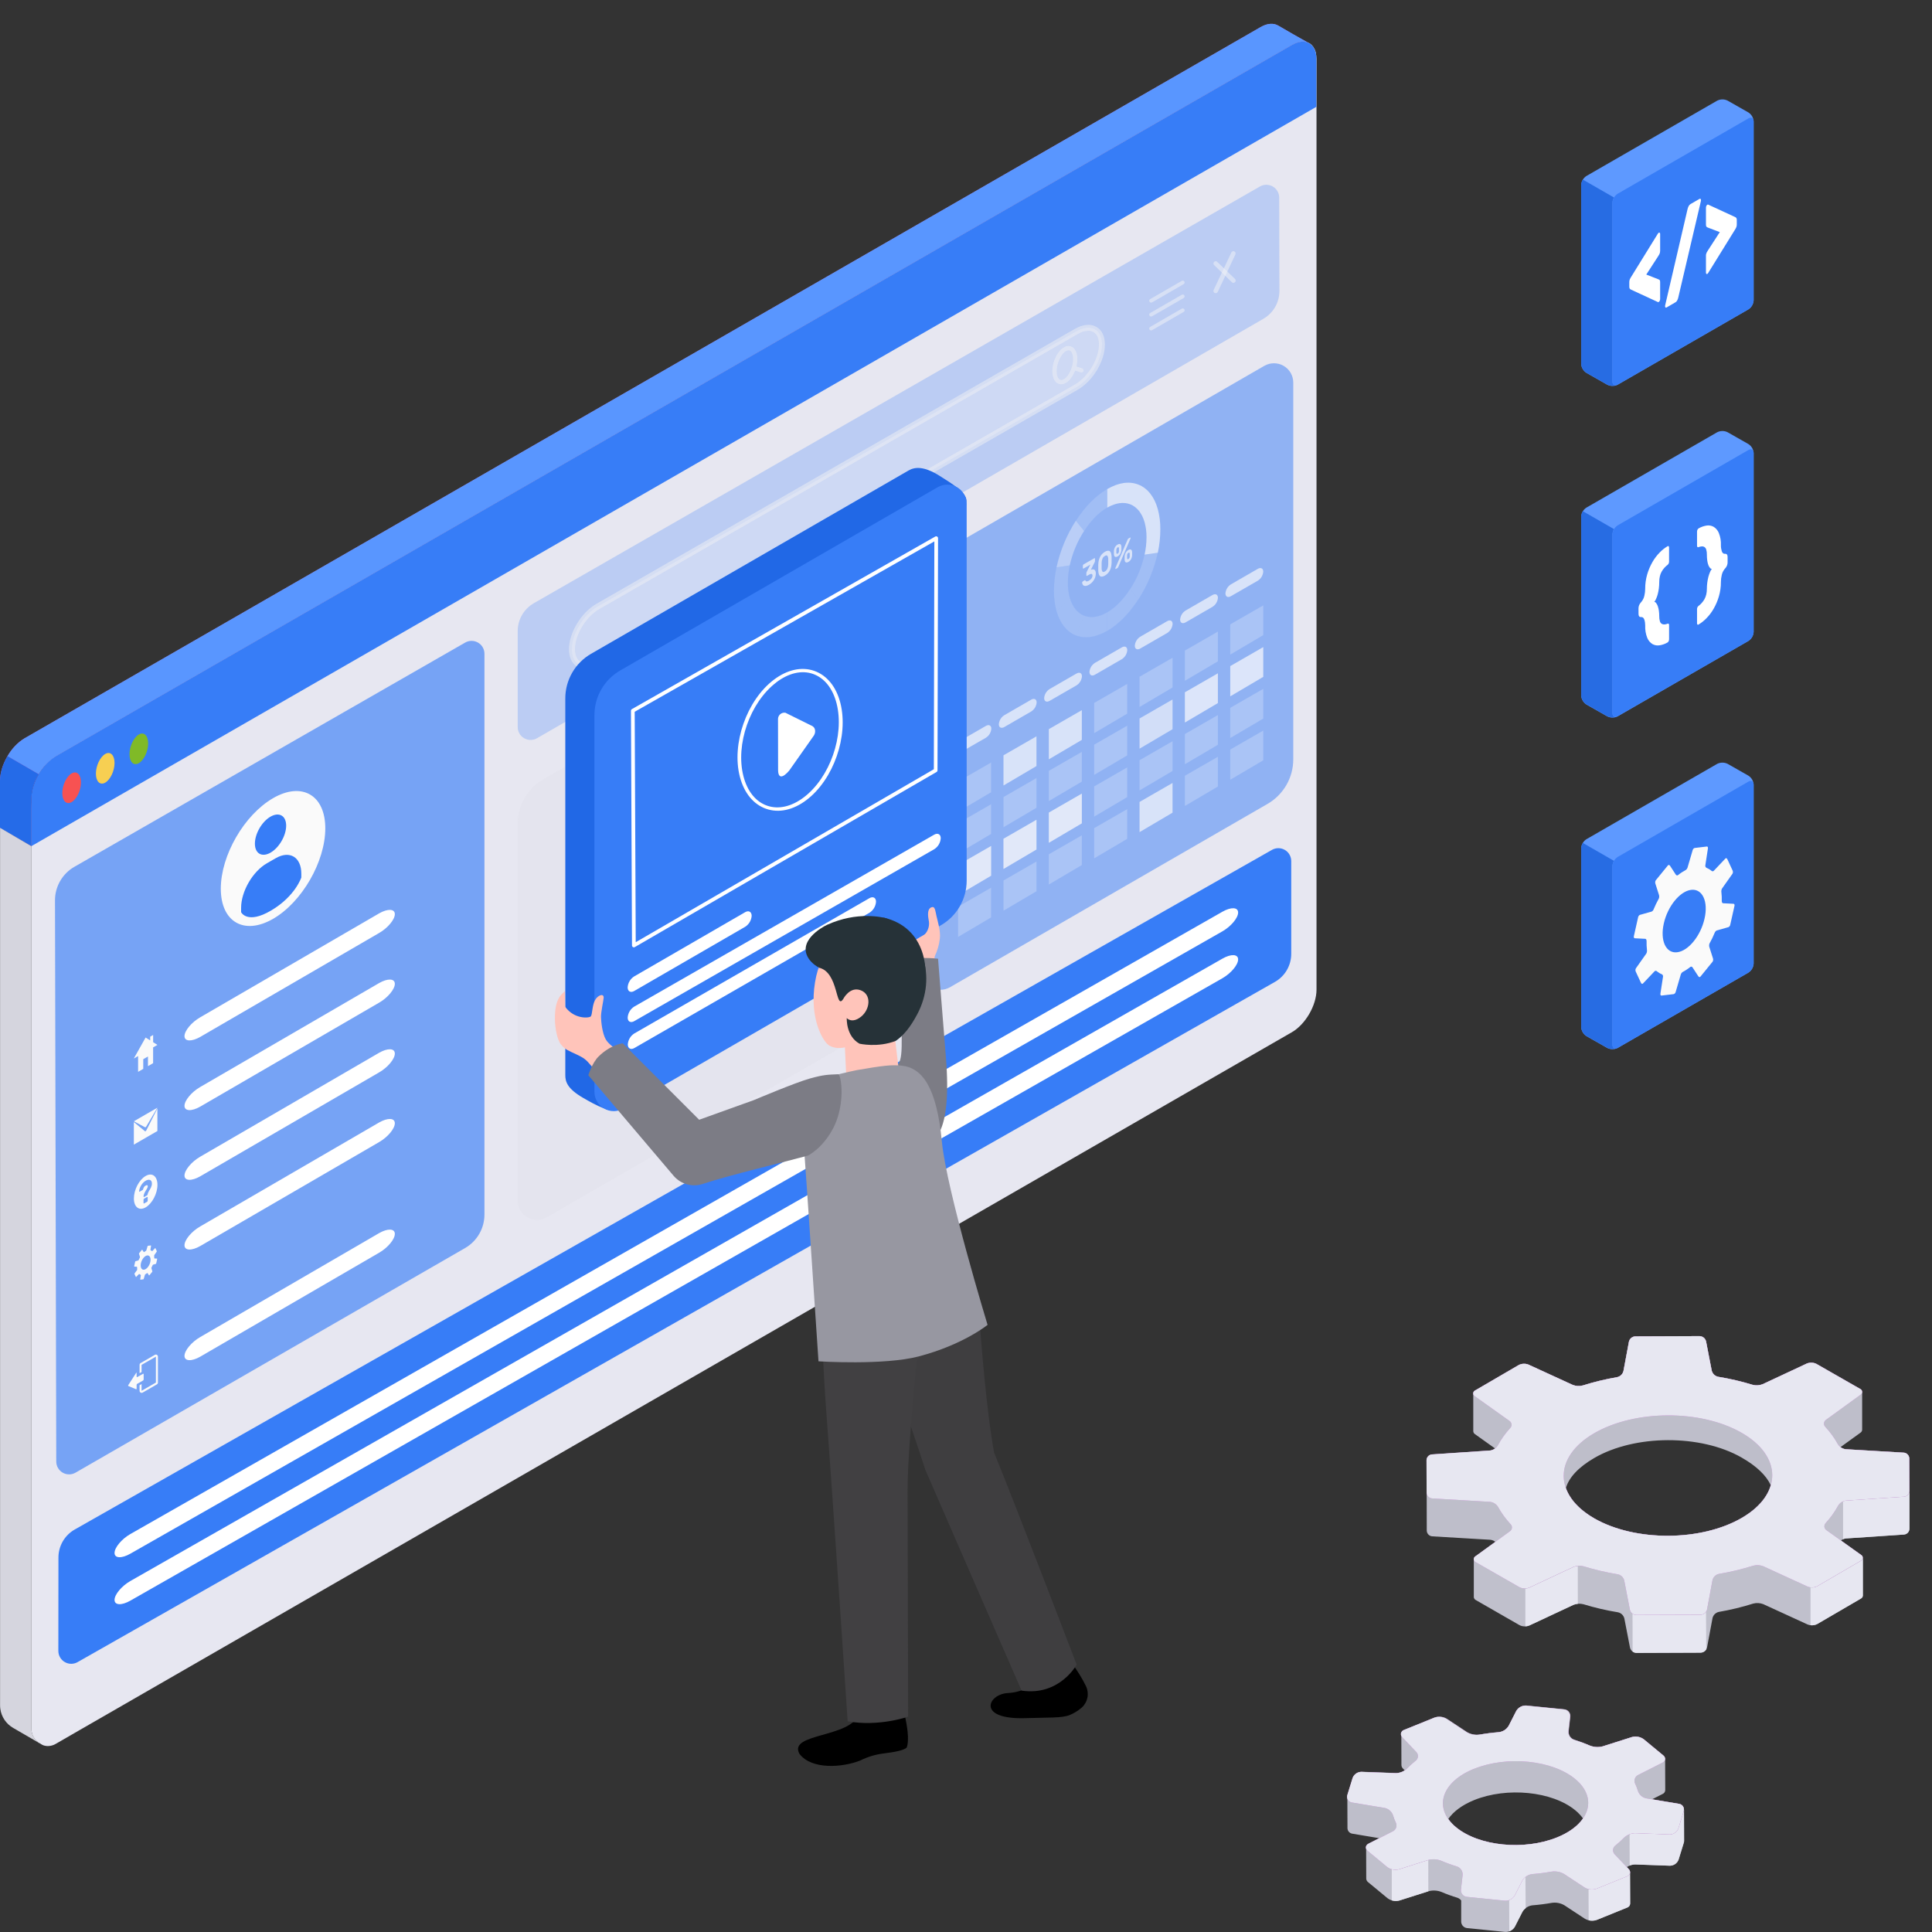 <svg width="170" height="170" viewBox="0 0 170 170" fill="none" xmlns="http://www.w3.org/2000/svg">
<rect x="0" y="0" width="170" height="170" fill="#333333" stroke="none"/>
<path d="M163.854 122.473V125.806C163.852 125.857 163.838 125.907 163.813 125.951C163.788 125.995 163.752 126.034 163.71 126.062L161.953 127.333C162.08 127.435 162.234 127.5 162.397 127.519L167.517 127.822C167.646 127.831 167.767 127.888 167.855 127.983C167.944 128.077 167.994 128.201 167.996 128.33L168.007 131.186C168.007 131.186 168.007 131.194 168.007 131.198V134.519C168.006 134.649 167.957 134.773 167.869 134.868C167.78 134.963 167.66 135.021 167.531 135.031L162.416 135.374C162.257 135.394 162.107 135.457 161.982 135.556L163.753 136.822C163.797 136.848 163.835 136.886 163.861 136.93C163.887 136.974 163.903 137.024 163.906 137.076V140.415C163.901 140.468 163.881 140.521 163.85 140.565C163.818 140.61 163.776 140.646 163.727 140.67L159.904 142.899C159.774 142.967 159.63 143.005 159.484 143.012C159.338 143.019 159.192 142.996 159.056 142.942L155.156 141.153C154.872 141.042 154.56 141.024 154.265 141.103C153.277 141.414 152.269 141.658 151.247 141.834C151.112 141.862 150.987 141.93 150.887 142.026C150.788 142.123 150.718 142.247 150.687 142.382L150.209 144.949C150.18 145.08 150.11 145.197 150.007 145.283C149.905 145.368 149.776 145.417 149.643 145.421L143.996 145.444C143.863 145.44 143.734 145.392 143.631 145.307C143.527 145.222 143.456 145.105 143.426 144.975L142.929 142.412C142.896 142.277 142.825 142.154 142.726 142.058C142.625 141.962 142.5 141.896 142.364 141.868C141.338 141.7 140.325 141.465 139.332 141.161C139.037 141.084 138.725 141.104 138.443 141.217L134.556 143.035C134.42 143.091 134.274 143.115 134.128 143.109C133.981 143.103 133.838 143.067 133.707 143.001L129.864 140.794C129.813 140.771 129.771 140.735 129.739 140.689C129.707 140.643 129.688 140.59 129.683 140.535V137.201C129.687 137.15 129.702 137.099 129.728 137.055C129.755 137.011 129.791 136.973 129.835 136.946L131.587 135.675C131.46 135.572 131.305 135.507 131.142 135.488L126.022 135.184C125.894 135.175 125.773 135.118 125.685 135.023C125.596 134.93 125.545 134.806 125.543 134.677L125.536 130.672V128.498C125.537 128.369 125.586 128.244 125.675 128.149C125.763 128.055 125.884 127.996 126.013 127.986L131.127 127.643C131.286 127.624 131.437 127.56 131.561 127.459L129.79 126.196C129.746 126.168 129.709 126.131 129.682 126.086C129.654 126.041 129.639 125.99 129.636 125.938V122.616C129.64 122.561 129.658 122.507 129.689 122.461C129.721 122.415 129.763 122.378 129.813 122.354L133.633 120.112C133.764 120.045 133.908 120.006 134.054 120C134.201 119.992 134.347 120.017 134.484 120.07L138.383 121.858C138.667 121.97 138.979 121.987 139.274 121.908C140.262 121.597 141.27 121.353 142.292 121.178C142.428 121.149 142.553 121.082 142.653 120.985C142.751 120.888 142.821 120.764 142.852 120.629L143.331 118.062C143.359 117.932 143.43 117.814 143.532 117.729C143.635 117.643 143.763 117.594 143.897 117.589L149.543 117.567C149.678 117.569 149.808 117.617 149.912 117.702C150.018 117.787 150.091 117.905 150.121 118.037L150.617 120.6C150.65 120.735 150.722 120.857 150.821 120.954C150.921 121.05 151.046 121.116 151.182 121.145C152.207 121.311 153.221 121.547 154.215 121.851C154.51 121.927 154.821 121.908 155.104 121.794L158.99 119.976C159.126 119.921 159.273 119.896 159.419 119.902C159.565 119.908 159.709 119.945 159.84 120.011L163.689 122.213C163.737 122.238 163.778 122.276 163.806 122.321C163.835 122.367 163.852 122.419 163.854 122.473ZM140.29 133.61C143.883 135.665 149.691 135.642 153.266 133.56C154.664 132.744 155.511 131.737 155.812 130.687C155.422 129.833 154.561 129.002 153.244 128.25C149.654 126.194 143.844 126.216 140.27 128.298C138.871 129.113 138.054 130.017 137.782 130.937C138.136 131.924 138.97 132.852 140.29 133.61Z" fill="#C0C0CC"/>
<g opacity="0.1">
<path opacity="0.1" d="M132.926 134.12C132.968 134.161 133.001 134.212 133.022 134.269C133.043 134.325 133.051 134.384 133.045 134.445C133.04 134.504 133.022 134.562 132.993 134.613C132.962 134.665 132.921 134.71 132.872 134.744L131.589 135.68C131.46 135.575 131.304 135.511 131.139 135.494L126.02 135.193C125.891 135.182 125.77 135.124 125.682 135.03C125.593 134.936 125.542 134.812 125.539 134.683V130.68V131.356C125.541 131.485 125.591 131.608 125.679 131.702C125.768 131.797 125.888 131.855 126.017 131.864L131.135 132.166C131.277 132.184 131.414 132.235 131.535 132.314C131.656 132.393 131.756 132.5 131.829 132.624C132.133 133.164 132.501 133.667 132.926 134.12ZM129.626 122.641C129.649 122.731 129.703 122.81 129.781 122.862L132.833 125.04C132.883 125.074 132.925 125.118 132.954 125.169C132.985 125.221 133.005 125.279 133.01 125.338C133.016 125.398 133.008 125.458 132.988 125.514C132.967 125.571 132.935 125.622 132.892 125.664C132.473 126.124 132.11 126.631 131.81 127.176C131.748 127.29 131.662 127.389 131.558 127.465L129.786 126.2C129.741 126.173 129.704 126.135 129.678 126.091C129.651 126.046 129.636 125.995 129.633 125.943L129.626 122.641Z" fill="black"/>
</g>
<g opacity="0.1">
<path opacity="0.1" d="M153.239 126.07C149.649 124.015 143.841 124.035 140.267 126.118C138.006 127.434 137.179 129.257 137.785 130.941C138.05 130.021 138.872 129.114 140.274 128.297C143.849 126.215 149.661 126.194 153.248 128.25C154.562 129.002 155.425 129.838 155.818 130.684C156.287 129.052 155.424 127.321 153.239 126.07Z" fill="black"/>
</g>
<g opacity="0.1">
<path opacity="0.1" d="M168.018 134.516C168.017 134.644 167.966 134.768 167.878 134.863C167.79 134.956 167.669 135.014 167.54 135.024L162.424 135.369C162.336 135.379 162.251 135.403 162.172 135.442V132.11C162.253 132.07 162.34 132.046 162.43 132.039L167.545 131.696C167.661 131.686 167.772 131.636 167.858 131.555C167.943 131.475 167.999 131.368 168.017 131.252L168.018 134.516ZM163.865 125.809C163.862 125.86 163.847 125.91 163.823 125.955C163.798 125.999 163.762 126.037 163.721 126.066L161.953 127.334C161.856 127.259 161.773 127.166 161.71 127.061C161.421 126.544 161.074 126.062 160.673 125.626C160.656 125.602 160.638 125.579 160.617 125.558C160.571 125.508 160.535 125.447 160.514 125.382C160.508 125.36 160.503 125.338 160.498 125.316C160.492 125.274 160.492 125.231 160.498 125.188C160.513 125.117 160.545 125.053 160.594 125C160.614 124.974 160.639 124.951 160.666 124.932L163.699 122.732C163.724 122.715 163.747 122.694 163.768 122.672C163.797 122.646 163.818 122.611 163.829 122.573C163.844 122.541 163.852 122.505 163.849 122.471L163.865 125.809ZM163.92 140.411C163.914 140.465 163.895 140.517 163.863 140.561C163.831 140.606 163.789 140.642 163.739 140.665L159.905 142.9C159.722 142.994 159.516 143.03 159.312 143.004V139.682C159.516 139.709 159.724 139.671 159.907 139.576L163.74 137.346C163.786 137.323 163.826 137.289 163.858 137.248C163.888 137.207 163.909 137.159 163.92 137.109V140.411ZM138.835 141.122C138.704 141.131 138.575 141.161 138.454 141.212L134.569 143.03C134.459 143.075 134.34 143.099 134.22 143.101V139.779C134.34 139.78 134.458 139.754 134.567 139.704L138.451 137.886C138.573 137.835 138.703 137.804 138.834 137.792L138.835 141.122ZM150.137 145.132C150.085 145.217 150.013 145.289 149.927 145.339C149.841 145.389 149.744 145.418 149.645 145.421L144 145.444C143.876 145.44 143.755 145.398 143.657 145.322L143.649 141.99C143.747 142.068 143.869 142.112 143.996 142.114L149.643 142.091C149.736 142.089 149.827 142.065 149.91 142.02C149.992 141.976 150.062 141.913 150.116 141.836L150.137 145.132Z" fill="black"/>
</g>
<path d="M168.017 134.515C168.016 134.644 167.966 134.768 167.877 134.863C167.789 134.956 167.668 135.014 167.54 135.023L162.424 135.369C162.336 135.379 162.25 135.403 162.172 135.442V132.11C162.252 132.07 162.339 132.046 162.429 132.039L167.544 131.696C167.661 131.686 167.771 131.636 167.857 131.555C167.943 131.475 167.999 131.368 168.017 131.252L168.017 134.515ZM163.92 140.411C163.914 140.465 163.894 140.517 163.863 140.561C163.831 140.606 163.789 140.642 163.739 140.665L159.905 142.9C159.722 142.994 159.515 143.03 159.311 143.004V139.682C159.516 139.709 159.723 139.671 159.906 139.576L163.74 137.346C163.786 137.323 163.826 137.289 163.857 137.248C163.888 137.207 163.909 137.159 163.92 137.109V140.411ZM138.835 141.122C138.703 141.131 138.575 141.161 138.454 141.212L134.569 143.03C134.458 143.075 134.34 143.099 134.22 143.101V139.779C134.34 139.78 134.458 139.754 134.567 139.704L138.451 137.886C138.573 137.835 138.702 137.804 138.834 137.792L138.835 141.122ZM150.137 145.132C150.085 145.217 150.013 145.289 149.927 145.339C149.841 145.389 149.743 145.418 149.644 145.421L143.999 145.443C143.875 145.44 143.755 145.398 143.656 145.322L143.648 141.99C143.747 142.068 143.869 142.112 143.995 142.114L149.643 142.091C149.736 142.089 149.827 142.065 149.91 142.02C149.991 141.976 150.062 141.913 150.115 141.835L150.137 145.132Z" fill="#E7E7F1"/>
<path d="M159.826 120.011L163.675 122.213C163.726 122.234 163.769 122.268 163.8 122.313C163.832 122.357 163.85 122.41 163.853 122.465C163.856 122.519 163.844 122.573 163.816 122.62C163.79 122.668 163.751 122.707 163.703 122.733L160.671 124.934C160.621 124.968 160.58 125.012 160.55 125.064C160.52 125.116 160.501 125.174 160.496 125.234C160.491 125.293 160.5 125.354 160.521 125.41C160.541 125.466 160.575 125.517 160.617 125.559C161.041 126.013 161.408 126.518 161.709 127.062C161.782 127.186 161.883 127.292 162.003 127.371C162.123 127.45 162.259 127.5 162.402 127.519L167.522 127.822C167.651 127.831 167.771 127.888 167.86 127.983C167.949 128.077 167.999 128.2 168.001 128.33L168.012 131.185C168.011 131.315 167.962 131.439 167.873 131.533C167.785 131.628 167.665 131.686 167.536 131.696L162.419 132.04C162.277 132.059 162.14 132.111 162.021 132.191C161.902 132.271 161.802 132.377 161.73 132.502C161.433 133.048 161.069 133.555 160.648 134.013C160.607 134.055 160.574 134.106 160.553 134.163C160.533 134.219 160.525 134.28 160.531 134.339C160.537 134.399 160.556 134.456 160.586 134.508C160.617 134.56 160.659 134.604 160.708 134.638L163.759 136.816C163.807 136.842 163.846 136.881 163.873 136.927C163.9 136.974 163.912 137.028 163.91 137.082C163.907 137.136 163.889 137.188 163.859 137.233C163.828 137.278 163.786 137.312 163.736 137.335L159.904 139.567C159.773 139.633 159.63 139.671 159.484 139.679C159.337 139.686 159.191 139.662 159.055 139.608L155.156 137.819C154.871 137.708 154.559 137.691 154.264 137.771C153.276 138.078 152.267 138.32 151.245 138.492C151.11 138.522 150.985 138.589 150.886 138.686C150.787 138.783 150.717 138.906 150.685 139.041L150.208 141.608C150.179 141.739 150.108 141.856 150.005 141.942C149.903 142.028 149.774 142.078 149.64 142.083L143.994 142.102C143.859 142.1 143.729 142.054 143.624 141.969C143.519 141.884 143.446 141.766 143.416 141.635L142.919 139.071C142.886 138.937 142.815 138.814 142.716 138.717C142.616 138.621 142.491 138.555 142.355 138.527C141.332 138.36 140.322 138.123 139.33 137.819C139.036 137.742 138.723 137.763 138.44 137.877L134.555 139.695C134.419 139.749 134.273 139.775 134.126 139.769C133.98 139.763 133.836 139.726 133.704 139.661L129.856 137.459C129.806 137.437 129.763 137.403 129.731 137.358C129.7 137.314 129.682 137.261 129.679 137.207C129.676 137.153 129.689 137.099 129.715 137.051C129.742 137.004 129.781 136.965 129.828 136.938L132.861 134.738C132.911 134.704 132.952 134.66 132.983 134.608C133.013 134.556 133.031 134.498 133.037 134.438C133.042 134.378 133.034 134.318 133.013 134.262C132.992 134.206 132.959 134.155 132.916 134.112C132.492 133.657 132.125 133.153 131.823 132.609C131.75 132.485 131.649 132.38 131.529 132.301C131.409 132.222 131.272 132.171 131.13 132.153L126.012 131.848C125.883 131.838 125.762 131.781 125.674 131.688C125.584 131.594 125.533 131.47 125.531 131.341L125.521 128.486C125.522 128.357 125.572 128.233 125.66 128.137C125.747 128.043 125.868 127.985 125.997 127.975L131.113 127.631C131.255 127.611 131.391 127.559 131.511 127.48C131.63 127.4 131.731 127.293 131.803 127.169C132.1 126.624 132.463 126.115 132.883 125.657C132.926 125.615 132.959 125.564 132.979 125.508C133 125.452 133.007 125.391 133.002 125.332C132.996 125.272 132.978 125.214 132.947 125.162C132.916 125.111 132.875 125.066 132.825 125.033L129.778 122.862C129.731 122.837 129.691 122.798 129.664 122.751C129.637 122.703 129.624 122.649 129.627 122.595C129.629 122.541 129.647 122.488 129.679 122.443C129.709 122.399 129.753 122.364 129.803 122.343L133.634 120.112C133.765 120.045 133.908 120.006 134.055 120C134.202 119.992 134.348 120.017 134.485 120.07L138.384 121.858C138.667 121.97 138.979 121.987 139.274 121.908C140.263 121.597 141.271 121.353 142.293 121.178C142.429 121.149 142.554 121.082 142.653 120.985C142.752 120.888 142.821 120.764 142.853 120.629L143.331 118.062C143.359 117.932 143.431 117.814 143.533 117.729C143.636 117.643 143.763 117.594 143.898 117.589L149.544 117.567C149.678 117.569 149.808 117.617 149.914 117.702C150.018 117.787 150.091 117.905 150.121 118.037L150.618 120.6C150.651 120.735 150.722 120.857 150.822 120.953C150.922 121.05 151.047 121.116 151.183 121.145C152.208 121.311 153.221 121.547 154.216 121.851C154.511 121.927 154.822 121.908 155.105 121.794L158.991 119.976C159.125 119.923 159.268 119.899 159.412 119.905C159.556 119.911 159.696 119.947 159.826 120.011ZM140.266 126.118C136.691 128.2 136.704 131.555 140.294 133.61C143.884 135.665 149.695 135.641 153.27 133.56C156.844 131.477 156.832 128.124 153.241 126.069C149.649 124.014 143.841 124.037 140.266 126.118Z" fill="#BA68C8"/>
<path d="M159.826 120.011L163.675 122.213C163.726 122.234 163.769 122.268 163.8 122.313C163.832 122.357 163.85 122.41 163.853 122.465C163.856 122.519 163.844 122.573 163.816 122.62C163.79 122.668 163.751 122.707 163.703 122.733L160.671 124.934C160.621 124.968 160.58 125.012 160.55 125.064C160.52 125.116 160.501 125.174 160.496 125.234C160.491 125.293 160.5 125.354 160.521 125.41C160.541 125.466 160.575 125.517 160.617 125.559C161.041 126.013 161.408 126.518 161.709 127.062C161.782 127.186 161.883 127.292 162.003 127.371C162.123 127.45 162.259 127.5 162.402 127.519L167.522 127.822C167.651 127.831 167.771 127.888 167.86 127.983C167.949 128.077 167.999 128.2 168.001 128.33L168.012 131.185C168.011 131.315 167.962 131.439 167.873 131.533C167.785 131.628 167.665 131.686 167.536 131.696L162.419 132.04C162.277 132.059 162.14 132.111 162.021 132.191C161.902 132.271 161.802 132.377 161.73 132.502C161.433 133.048 161.069 133.555 160.648 134.013C160.607 134.055 160.574 134.106 160.553 134.163C160.533 134.219 160.525 134.28 160.531 134.339C160.537 134.399 160.556 134.456 160.586 134.508C160.617 134.56 160.659 134.604 160.708 134.638L163.759 136.816C163.807 136.842 163.846 136.881 163.873 136.927C163.9 136.974 163.912 137.028 163.91 137.082C163.907 137.136 163.889 137.188 163.859 137.233C163.828 137.278 163.786 137.312 163.736 137.335L159.904 139.567C159.773 139.633 159.63 139.671 159.484 139.679C159.337 139.686 159.191 139.662 159.055 139.608L155.156 137.819C154.871 137.708 154.559 137.691 154.264 137.771C153.276 138.078 152.267 138.32 151.245 138.492C151.11 138.522 150.985 138.589 150.886 138.686C150.787 138.783 150.717 138.906 150.685 139.041L150.208 141.608C150.179 141.739 150.108 141.856 150.005 141.942C149.903 142.028 149.774 142.078 149.64 142.083L143.994 142.102C143.859 142.1 143.729 142.054 143.624 141.969C143.519 141.884 143.446 141.766 143.416 141.635L142.919 139.071C142.886 138.937 142.815 138.814 142.716 138.717C142.616 138.621 142.491 138.555 142.355 138.527C141.332 138.36 140.322 138.123 139.33 137.819C139.036 137.742 138.723 137.763 138.44 137.877L134.555 139.695C134.419 139.749 134.273 139.775 134.126 139.769C133.98 139.763 133.836 139.726 133.704 139.661L129.856 137.459C129.806 137.437 129.763 137.403 129.731 137.358C129.7 137.314 129.682 137.261 129.679 137.207C129.676 137.153 129.689 137.099 129.715 137.051C129.742 137.004 129.781 136.965 129.828 136.938L132.861 134.738C132.911 134.704 132.952 134.66 132.983 134.608C133.013 134.556 133.031 134.498 133.037 134.438C133.042 134.378 133.034 134.318 133.013 134.262C132.992 134.206 132.959 134.155 132.916 134.112C132.492 133.657 132.125 133.153 131.823 132.609C131.75 132.485 131.649 132.38 131.529 132.301C131.409 132.222 131.272 132.171 131.13 132.153L126.012 131.848C125.883 131.838 125.762 131.781 125.674 131.688C125.584 131.594 125.533 131.47 125.531 131.341L125.521 128.486C125.522 128.357 125.572 128.233 125.66 128.137C125.747 128.043 125.868 127.985 125.997 127.975L131.113 127.631C131.255 127.611 131.391 127.559 131.511 127.48C131.63 127.4 131.731 127.293 131.803 127.169C132.1 126.624 132.463 126.115 132.883 125.657C132.926 125.615 132.959 125.564 132.979 125.508C133 125.452 133.007 125.391 133.002 125.332C132.996 125.272 132.978 125.214 132.947 125.162C132.916 125.111 132.875 125.066 132.825 125.033L129.778 122.862C129.731 122.837 129.691 122.798 129.664 122.751C129.637 122.703 129.624 122.649 129.627 122.595C129.629 122.541 129.647 122.488 129.679 122.443C129.709 122.399 129.753 122.364 129.803 122.343L133.634 120.112C133.765 120.045 133.908 120.006 134.055 120C134.202 119.992 134.348 120.017 134.485 120.07L138.384 121.858C138.667 121.97 138.979 121.987 139.274 121.908C140.263 121.597 141.271 121.353 142.293 121.178C142.429 121.149 142.554 121.082 142.653 120.985C142.752 120.888 142.821 120.764 142.853 120.629L143.331 118.062C143.359 117.932 143.431 117.814 143.533 117.729C143.636 117.643 143.763 117.594 143.898 117.589L149.544 117.567C149.678 117.569 149.808 117.617 149.914 117.702C150.018 117.787 150.091 117.905 150.121 118.037L150.618 120.6C150.651 120.735 150.722 120.857 150.822 120.953C150.922 121.05 151.047 121.116 151.183 121.145C152.208 121.311 153.221 121.547 154.216 121.851C154.511 121.927 154.822 121.908 155.105 121.794L158.991 119.976C159.125 119.923 159.268 119.899 159.412 119.905C159.556 119.911 159.696 119.947 159.826 120.011ZM140.266 126.118C136.691 128.2 136.704 131.555 140.294 133.61C143.884 135.665 149.695 135.641 153.27 133.56C156.844 131.477 156.832 128.124 153.241 126.069C149.649 124.014 143.841 124.037 140.266 126.118Z" fill="#E7E7F1"/>
<path d="M139.903 153.598C140.256 153.734 140.643 153.759 141.01 153.667L143.609 152.841C143.785 152.796 143.967 152.791 144.145 152.825C144.322 152.859 144.489 152.932 144.635 153.039L146.348 154.454C146.398 154.491 146.44 154.538 146.469 154.594C146.499 154.649 146.515 154.709 146.516 154.772L146.527 157.516C146.525 157.59 146.501 157.661 146.459 157.723C146.416 157.783 146.357 157.831 146.289 157.858L145.367 158.324L147.737 158.72C147.86 158.736 147.972 158.796 148.052 158.89C148.133 158.985 148.175 159.106 148.171 159.23H148.182L148.192 161.973C148.193 162.031 148.185 162.088 148.169 162.143L147.711 163.622C147.655 163.781 147.551 163.919 147.413 164.018C147.275 164.115 147.111 164.168 146.941 164.169L143.882 164.058C143.621 164.065 143.366 164.145 143.148 164.289L143.303 164.453C143.382 164.529 143.43 164.632 143.436 164.742L143.446 167.498C143.444 167.578 143.416 167.656 143.366 167.719C143.317 167.783 143.249 167.831 143.173 167.855L140.501 168.936C140.328 168.995 140.146 169.017 139.965 168.999C139.784 168.981 139.609 168.924 139.452 168.832L137.648 167.645C137.321 167.457 136.941 167.382 136.567 167.432C135.998 167.533 135.411 167.607 134.834 167.653C134.656 167.675 134.485 167.738 134.334 167.837C134.184 167.936 134.059 168.068 133.967 168.223L133.307 169.522C133.222 169.674 133.094 169.798 132.941 169.881C132.788 169.964 132.615 170.003 132.441 169.993L129.097 169.657C128.954 169.643 128.822 169.578 128.725 169.473C128.628 169.368 128.574 169.23 128.572 169.087V167.223C128.484 167.111 128.364 167.028 128.229 166.983C127.754 166.84 127.288 166.67 126.832 166.475C126.479 166.338 126.092 166.314 125.725 166.407L123.125 167.233C122.95 167.278 122.767 167.283 122.59 167.249C122.412 167.215 122.245 167.141 122.099 167.033L120.386 165.618C120.337 165.583 120.297 165.537 120.268 165.485C120.24 165.432 120.222 165.373 120.218 165.314L120.208 162.549C120.211 162.476 120.236 162.405 120.279 162.346C120.321 162.286 120.38 162.24 120.448 162.213L121.369 161.747L118.999 161.35C118.882 161.333 118.774 161.276 118.695 161.189C118.616 161.101 118.57 160.988 118.566 160.87L118.556 158.109H118.564C118.56 158.048 118.566 157.987 118.582 157.927L119.039 156.447C119.095 156.288 119.2 156.149 119.338 156.051C119.475 155.954 119.64 155.9 119.809 155.9L122.866 156.012C123.129 156.005 123.384 155.925 123.603 155.781L123.447 155.617C123.366 155.537 123.318 155.428 123.314 155.315L123.305 152.583V152.548C123.311 152.47 123.341 152.396 123.39 152.334C123.439 152.273 123.505 152.228 123.58 152.204L126.252 151.122C126.423 151.064 126.606 151.043 126.787 151.061C126.968 151.079 127.142 151.135 127.3 151.227L129.103 152.415C129.431 152.603 129.811 152.677 130.184 152.626C130.762 152.525 131.339 152.451 131.917 152.405C132.095 152.383 132.266 152.321 132.416 152.222C132.566 152.124 132.692 151.992 132.783 151.837L133.444 150.538C133.531 150.386 133.658 150.263 133.811 150.18C133.964 150.096 134.137 150.057 134.311 150.067L137.656 150.403C137.733 150.411 137.808 150.434 137.876 150.471C137.945 150.509 138.005 150.559 138.054 150.619C138.102 150.68 138.139 150.75 138.16 150.825C138.181 150.9 138.187 150.978 138.179 151.055L138.034 152.326C138.02 152.489 138.061 152.653 138.152 152.79C138.244 152.927 138.379 153.029 138.537 153.078C139.001 153.227 139.457 153.4 139.903 153.598ZM128.114 160.783C130.136 162.45 134.115 162.851 137.01 161.679C138.078 161.246 138.845 160.659 139.293 160.01C139.097 159.74 138.867 159.498 138.609 159.287C136.587 157.621 132.609 157.221 129.713 158.392C128.649 158.826 127.884 159.403 127.436 160.054C127.628 160.328 127.856 160.573 128.114 160.783Z" fill="#C0C0CC"/>
<g opacity="0.1">
<path opacity="0.1" d="M122.817 160.345C122.854 160.412 122.877 160.487 122.885 160.563C122.893 160.64 122.885 160.717 122.862 160.79C122.84 160.864 122.804 160.932 122.754 160.992C122.705 161.05 122.644 161.1 122.576 161.135L121.353 161.754L118.981 161.357C118.865 161.341 118.757 161.284 118.678 161.197C118.599 161.11 118.553 160.997 118.548 160.88L118.539 158.153C118.55 158.266 118.599 158.372 118.677 158.454C118.756 158.536 118.86 158.59 118.973 158.605L121.886 159.089C122.052 159.133 122.205 159.218 122.329 159.336C122.454 159.455 122.546 159.603 122.598 159.767C122.655 159.965 122.728 160.159 122.817 160.345ZM123.285 152.577C123.29 152.686 123.336 152.79 123.416 152.866L124.636 154.153C124.689 154.206 124.729 154.27 124.753 154.34C124.779 154.411 124.788 154.487 124.781 154.561C124.775 154.635 124.752 154.708 124.715 154.772C124.678 154.837 124.627 154.893 124.566 154.936C124.305 155.135 124.062 155.355 123.835 155.591C123.761 155.666 123.676 155.733 123.584 155.785L123.425 155.62C123.346 155.539 123.299 155.432 123.295 155.32L123.285 152.577Z" fill="black"/>
</g>
<g opacity="0.1">
<path opacity="0.1" d="M129.704 155.644C127.205 156.655 126.33 158.506 127.439 160.062C127.882 159.411 128.65 158.831 129.712 158.398C132.609 157.225 136.59 157.624 138.611 159.292C138.867 159.502 139.096 159.745 139.289 160.014C140.061 158.903 139.876 157.597 138.602 156.548C136.582 154.87 132.6 154.473 129.704 155.644Z" fill="black"/>
</g>
<g opacity="0.1">
<path opacity="0.1" d="M134.246 167.907C134.128 167.991 134.029 168.099 133.958 168.225L133.295 169.525C133.187 169.718 133.012 169.866 132.803 169.94L132.795 167.186C133.002 167.11 133.177 166.963 133.286 166.771L133.948 165.471C134.015 165.345 134.11 165.235 134.225 165.149L134.246 167.907ZM143.437 167.502C143.433 167.582 143.405 167.66 143.356 167.724C143.307 167.787 143.239 167.833 143.162 167.857L140.489 168.942C140.263 169.018 140.019 169.028 139.787 168.971L139.778 166.218C140.011 166.277 140.254 166.266 140.481 166.188L143.148 165.106C143.226 165.083 143.294 165.035 143.344 164.971C143.394 164.906 143.422 164.828 143.423 164.746L143.437 167.502ZM125.682 166.419L123.113 167.234C122.9 167.29 122.676 167.285 122.465 167.219V164.475C122.676 164.54 122.9 164.542 123.112 164.483L125.677 163.666L125.682 166.419ZM148.181 161.971C148.183 162.028 148.174 162.086 148.154 162.14L147.7 163.62C147.643 163.779 147.538 163.917 147.4 164.013C147.263 164.111 147.099 164.165 146.93 164.166L143.873 164.054C143.709 164.055 143.547 164.089 143.396 164.155L143.388 161.401C143.538 161.335 143.7 161.301 143.864 161.3L146.921 161.412C147.09 161.412 147.255 161.359 147.393 161.261C147.53 161.163 147.635 161.026 147.691 160.866L148.146 159.386C148.161 159.333 148.17 159.279 148.173 159.224L148.181 161.971ZM146.53 157.517C146.527 157.591 146.503 157.662 146.46 157.723C146.418 157.783 146.359 157.831 146.291 157.859L145.369 158.323L144.83 158.236C144.662 158.194 144.508 158.108 144.383 157.989C144.258 157.87 144.166 157.719 144.117 157.553C144.058 157.355 143.984 157.162 143.896 156.975C143.875 156.929 143.858 156.88 143.845 156.831C143.839 156.795 143.835 156.759 143.832 156.723C143.829 156.65 143.839 156.577 143.863 156.508C143.891 156.422 143.94 156.345 144.007 156.284C144.043 156.244 144.086 156.212 144.136 156.19L146.277 155.104C146.326 155.078 146.372 155.046 146.413 155.009C146.457 154.971 146.488 154.92 146.504 154.864C146.516 154.834 146.524 154.802 146.526 154.769L146.53 157.517Z" fill="black"/>
</g>
<path d="M134.246 167.907C134.128 167.991 134.029 168.099 133.958 168.225L133.295 169.525C133.187 169.718 133.012 169.866 132.803 169.94L132.795 167.186C133.002 167.11 133.177 166.963 133.286 166.771L133.948 165.471C134.015 165.345 134.11 165.235 134.225 165.149L134.246 167.907ZM143.437 167.502C143.433 167.583 143.405 167.66 143.356 167.724C143.307 167.787 143.239 167.834 143.162 167.857L140.489 168.942C140.263 169.018 140.019 169.028 139.787 168.971L139.778 166.218C140.011 166.277 140.254 166.266 140.481 166.188L143.148 165.106C143.226 165.083 143.294 165.036 143.344 164.971C143.394 164.907 143.422 164.828 143.423 164.746L143.437 167.502ZM125.682 166.419L123.113 167.235C122.9 167.29 122.676 167.285 122.465 167.219V164.475C122.676 164.54 122.9 164.542 123.112 164.483L125.677 163.667L125.682 166.419ZM148.181 161.971C148.183 162.029 148.174 162.086 148.154 162.14L147.7 163.62C147.643 163.779 147.538 163.917 147.4 164.014C147.263 164.111 147.099 164.165 146.93 164.166L143.873 164.055C143.709 164.055 143.547 164.089 143.396 164.155L143.388 161.401C143.538 161.335 143.7 161.302 143.864 161.301L146.921 161.412C147.09 161.412 147.255 161.36 147.393 161.262C147.53 161.163 147.635 161.026 147.691 160.866L148.146 159.386C148.161 159.333 148.17 159.279 148.173 159.225L148.181 161.971Z" fill="#E7E7F1"/>
<path d="M144.634 153.039L146.347 154.454C146.601 154.663 146.569 154.954 146.276 155.103L144.133 156.188C144.065 156.222 144.004 156.271 143.954 156.33C143.905 156.389 143.868 156.458 143.845 156.531C143.823 156.605 143.815 156.682 143.823 156.759C143.831 156.835 143.854 156.91 143.89 156.977C143.98 157.163 144.053 157.357 144.113 157.555C144.162 157.72 144.254 157.87 144.379 157.989C144.504 158.108 144.657 158.192 144.824 158.233L147.735 158.721C147.809 158.731 147.88 158.757 147.943 158.798C148.006 158.839 148.059 158.893 148.099 158.957C148.138 159.021 148.162 159.092 148.171 159.167C148.179 159.241 148.171 159.316 148.146 159.388L147.688 160.868C147.632 161.027 147.527 161.165 147.39 161.263C147.252 161.361 147.088 161.413 146.919 161.413L143.861 161.302C143.491 161.316 143.139 161.467 142.874 161.727C142.648 161.962 142.406 162.18 142.152 162.382C142.091 162.426 142.039 162.481 142.002 162.546C141.964 162.611 141.941 162.682 141.934 162.757C141.928 162.832 141.937 162.907 141.962 162.977C141.987 163.048 142.027 163.112 142.08 163.165L143.299 164.452C143.351 164.496 143.391 164.554 143.414 164.62C143.436 164.685 143.441 164.756 143.425 164.823C143.411 164.891 143.377 164.953 143.329 165.003C143.282 165.053 143.221 165.089 143.154 165.107L140.483 166.189C140.31 166.248 140.127 166.269 139.947 166.251C139.766 166.233 139.591 166.177 139.434 166.085L137.63 164.897C137.303 164.709 136.923 164.634 136.549 164.684C135.979 164.785 135.4 164.859 134.816 164.905C134.637 164.927 134.466 164.99 134.316 165.089C134.165 165.187 134.04 165.319 133.95 165.475L133.287 166.774C133.202 166.926 133.075 167.05 132.922 167.133C132.769 167.216 132.595 167.255 132.421 167.245L129.076 166.909C128.999 166.902 128.923 166.88 128.855 166.842C128.786 166.806 128.725 166.756 128.677 166.695C128.628 166.634 128.592 166.564 128.571 166.49C128.549 166.415 128.544 166.336 128.554 166.258L128.698 164.988C128.712 164.824 128.669 164.66 128.578 164.523C128.487 164.387 128.352 164.285 128.196 164.234C127.722 164.09 127.255 163.921 126.799 163.725C126.446 163.588 126.059 163.565 125.692 163.657L123.092 164.484C122.917 164.529 122.735 164.535 122.557 164.5C122.38 164.466 122.213 164.392 122.067 164.285L120.353 162.869C120.1 162.659 120.132 162.371 120.425 162.223L122.568 161.136C122.636 161.101 122.696 161.052 122.746 160.993C122.795 160.934 122.832 160.866 122.854 160.793C122.877 160.719 122.884 160.642 122.877 160.566C122.869 160.489 122.846 160.415 122.809 160.347C122.722 160.161 122.648 159.967 122.588 159.77C122.538 159.605 122.447 159.456 122.322 159.337C122.197 159.218 122.044 159.133 121.876 159.091L118.967 158.605C118.893 158.595 118.821 158.568 118.758 158.528C118.695 158.488 118.643 158.433 118.603 158.369C118.564 158.306 118.539 158.234 118.531 158.16C118.522 158.086 118.531 158.01 118.555 157.939L119.012 156.459C119.069 156.3 119.173 156.161 119.311 156.063C119.449 155.965 119.613 155.912 119.783 155.911L122.84 156.024C123.211 156.01 123.563 155.859 123.828 155.598C124.053 155.365 124.294 155.145 124.549 154.944C124.611 154.901 124.662 154.845 124.699 154.781C124.737 154.716 124.76 154.644 124.767 154.569C124.774 154.495 124.764 154.42 124.739 154.349C124.714 154.278 124.674 154.215 124.622 154.161L123.403 152.874C123.35 152.83 123.31 152.772 123.287 152.707C123.265 152.64 123.261 152.571 123.276 152.503C123.291 152.436 123.325 152.373 123.372 152.323C123.42 152.272 123.48 152.237 123.547 152.219L126.219 151.137C126.39 151.078 126.573 151.058 126.754 151.076C126.935 151.093 127.11 151.15 127.268 151.241L129.071 152.43C129.398 152.618 129.778 152.691 130.151 152.64C130.729 152.539 131.306 152.466 131.884 152.419C132.063 152.397 132.233 152.335 132.384 152.237C132.533 152.138 132.659 152.006 132.75 151.852L133.412 150.552C133.498 150.402 133.626 150.277 133.779 150.194C133.932 150.111 134.104 150.072 134.279 150.082L137.623 150.418C137.701 150.425 137.775 150.449 137.843 150.486C137.912 150.523 137.973 150.573 138.021 150.634C138.07 150.695 138.106 150.764 138.127 150.839C138.149 150.914 138.155 150.992 138.146 151.07L138.001 152.34C137.987 152.504 138.029 152.668 138.12 152.805C138.211 152.941 138.347 153.043 138.504 153.093C138.978 153.237 139.444 153.406 139.9 153.601C140.254 153.738 140.641 153.762 141.008 153.67L143.607 152.844C143.782 152.799 143.965 152.793 144.143 152.826C144.32 152.86 144.488 152.933 144.634 153.039ZM129.702 155.638C126.814 156.81 126.092 159.105 128.113 160.778C130.136 162.452 134.115 162.846 137.01 161.673C139.906 160.501 140.621 158.199 138.599 156.533C136.578 154.866 132.597 154.471 129.702 155.644V155.638Z" fill="#BA68C8"/>
<path d="M144.634 153.039L146.347 154.454C146.601 154.663 146.569 154.954 146.276 155.103L144.133 156.188C144.065 156.222 144.004 156.271 143.954 156.33C143.905 156.389 143.868 156.458 143.845 156.531C143.823 156.605 143.815 156.682 143.823 156.759C143.831 156.835 143.854 156.91 143.89 156.977C143.98 157.163 144.053 157.357 144.113 157.555C144.162 157.72 144.254 157.87 144.379 157.989C144.504 158.108 144.657 158.192 144.824 158.233L147.735 158.721C147.809 158.731 147.88 158.757 147.943 158.798C148.006 158.839 148.059 158.893 148.099 158.957C148.138 159.021 148.162 159.092 148.171 159.167C148.179 159.241 148.171 159.316 148.146 159.388L147.688 160.868C147.632 161.027 147.527 161.165 147.39 161.263C147.252 161.361 147.088 161.413 146.919 161.413L143.861 161.302C143.491 161.316 143.139 161.467 142.874 161.727C142.648 161.962 142.406 162.18 142.152 162.382C142.091 162.426 142.039 162.481 142.002 162.546C141.964 162.611 141.941 162.682 141.934 162.757C141.928 162.832 141.937 162.907 141.962 162.977C141.987 163.048 142.027 163.112 142.08 163.165L143.299 164.452C143.351 164.496 143.391 164.554 143.414 164.62C143.436 164.685 143.441 164.756 143.425 164.823C143.411 164.891 143.377 164.953 143.329 165.003C143.282 165.053 143.221 165.089 143.154 165.107L140.483 166.189C140.31 166.248 140.127 166.269 139.947 166.251C139.766 166.233 139.591 166.177 139.434 166.085L137.63 164.897C137.303 164.709 136.923 164.634 136.549 164.684C135.979 164.785 135.4 164.859 134.816 164.905C134.637 164.927 134.466 164.99 134.316 165.089C134.165 165.187 134.04 165.319 133.95 165.475L133.287 166.774C133.202 166.926 133.075 167.05 132.922 167.133C132.769 167.216 132.595 167.255 132.421 167.245L129.076 166.909C128.999 166.902 128.923 166.88 128.855 166.842C128.786 166.806 128.725 166.756 128.677 166.695C128.628 166.634 128.592 166.564 128.571 166.49C128.549 166.415 128.544 166.336 128.554 166.258L128.698 164.988C128.712 164.824 128.669 164.66 128.578 164.523C128.487 164.387 128.352 164.285 128.196 164.234C127.722 164.09 127.255 163.921 126.799 163.725C126.446 163.588 126.059 163.565 125.692 163.657L123.092 164.484C122.917 164.529 122.735 164.535 122.557 164.5C122.38 164.466 122.213 164.392 122.067 164.285L120.353 162.869C120.1 162.659 120.132 162.371 120.425 162.223L122.568 161.136C122.636 161.101 122.696 161.052 122.746 160.993C122.795 160.934 122.832 160.866 122.854 160.793C122.877 160.719 122.884 160.642 122.877 160.566C122.869 160.489 122.846 160.415 122.809 160.347C122.722 160.161 122.648 159.967 122.588 159.77C122.538 159.605 122.447 159.456 122.322 159.337C122.197 159.218 122.044 159.133 121.876 159.091L118.967 158.605C118.893 158.595 118.821 158.568 118.758 158.528C118.695 158.488 118.643 158.433 118.603 158.369C118.564 158.306 118.539 158.234 118.531 158.16C118.522 158.086 118.531 158.01 118.555 157.939L119.012 156.459C119.069 156.3 119.173 156.161 119.311 156.063C119.449 155.965 119.613 155.912 119.783 155.911L122.84 156.024C123.211 156.01 123.563 155.859 123.828 155.598C124.053 155.365 124.294 155.145 124.549 154.944C124.611 154.901 124.662 154.845 124.699 154.781C124.737 154.716 124.76 154.644 124.767 154.569C124.774 154.495 124.764 154.42 124.739 154.349C124.714 154.278 124.674 154.215 124.622 154.161L123.403 152.874C123.35 152.83 123.31 152.772 123.287 152.707C123.265 152.64 123.261 152.571 123.276 152.503C123.291 152.436 123.325 152.373 123.372 152.323C123.42 152.272 123.48 152.237 123.547 152.219L126.219 151.137C126.39 151.078 126.573 151.058 126.754 151.076C126.935 151.093 127.11 151.15 127.268 151.241L129.071 152.43C129.398 152.618 129.778 152.691 130.151 152.64C130.729 152.539 131.306 152.466 131.884 152.419C132.063 152.397 132.233 152.335 132.384 152.237C132.533 152.138 132.659 152.006 132.75 151.852L133.412 150.552C133.498 150.402 133.626 150.277 133.779 150.194C133.932 150.111 134.104 150.072 134.279 150.082L137.623 150.418C137.701 150.425 137.775 150.449 137.843 150.486C137.912 150.523 137.973 150.573 138.021 150.634C138.07 150.695 138.106 150.764 138.127 150.839C138.149 150.914 138.155 150.992 138.146 151.07L138.001 152.34C137.987 152.504 138.029 152.668 138.12 152.805C138.211 152.941 138.347 153.043 138.504 153.093C138.978 153.237 139.444 153.406 139.9 153.601C140.254 153.738 140.641 153.762 141.008 153.67L143.607 152.844C143.782 152.799 143.965 152.793 144.143 152.826C144.32 152.86 144.488 152.933 144.634 153.039ZM129.702 155.638C126.814 156.81 126.092 159.105 128.113 160.778C130.136 162.452 134.115 162.846 137.01 161.673C139.906 160.501 140.621 158.199 138.599 156.533C136.578 154.866 132.597 154.471 129.702 155.644V155.638Z" fill="#E7E7F1"/>
<path d="M115.825 4.931C115.82 4.863 115.808 4.796 115.789 4.731C115.797 4.717 115.789 4.704 115.789 4.69C115.782 4.623 115.765 4.559 115.74 4.497C115.712 4.399 115.669 4.306 115.613 4.222C115.596 4.18 115.572 4.141 115.542 4.108C115.525 4.079 115.502 4.052 115.477 4.03C115.437 3.974 115.388 3.925 115.332 3.885L115.318 3.871C115.261 3.829 115.2 3.793 115.135 3.764C114.745 3.58 114.241 3.63 113.681 3.949L4.926 66.523C3.735 67.211 2.76 68.892 2.76 71.298V152.655C2.76 151.629 2.76 151.635 2.76 151.643V152.116C2.759 152.383 2.831 152.646 2.968 152.874C3.105 153.104 3.302 153.291 3.538 153.416L3.631 153.478C3.665 153.498 3.701 153.519 3.743 153.541C3.802 153.57 3.864 153.591 3.928 153.605C4.019 153.627 4.112 153.638 4.205 153.639C4.46 153.638 4.71 153.568 4.927 153.434L4.984 153.401L7.044 152.211L113.677 90.825C114.867 90.137 115.842 88.464 115.842 87.081V5.199C115.84 5.108 115.832 5.016 115.825 4.931Z" fill="#E7E7F1"/>
<path d="M115.131 3.767C114.741 3.583 114.237 3.633 113.676 3.952L4.926 66.524C3.734 67.211 2.76 68.892 2.76 70.268V74.456L0 72.842V68.7C0 67.325 0.968 65.651 2.166 64.963L110.918 2.388C111.534 2.025 112.088 2.018 112.485 2.259C112.882 2.5 114.67 3.527 115.131 3.767Z" fill="#BA68C8"/>
<path d="M115.834 5.185C115.827 3.82 114.863 3.269 113.677 3.955L4.925 66.525C3.731 67.214 2.759 68.889 2.759 70.267V74.455L115.832 9.397L115.834 5.185Z" fill="#377DF7"/>
<path d="M113.675 3.955L4.933 66.525C4.297 66.921 3.772 67.471 3.408 68.125L0.664 66.537C1.022 65.892 1.539 65.35 2.166 64.961L110.915 2.388C111.533 2.027 112.084 2.021 112.485 2.259C112.884 2.497 114.667 3.516 115.121 3.761C114.741 3.581 114.229 3.634 113.675 3.955Z" fill="#5996FF"/>
<path d="M0 72.852V68.698C0 68 0.257 67.224 0.657 66.532L3.401 68.121C3.003 68.767 2.782 69.506 2.758 70.264V74.452L0 72.852Z" fill="#256BE8"/>
<path d="M6.304 68.053C5.851 68.316 5.482 69.093 5.482 69.786C5.482 70.479 5.851 70.837 6.304 70.576C6.758 70.314 7.124 69.536 7.124 68.843C7.124 68.15 6.758 67.792 6.304 68.053Z" fill="#F75252"/>
<path d="M9.259 66.343C8.806 66.606 8.438 67.384 8.438 68.076C8.438 68.768 8.806 69.127 9.259 68.866C9.713 68.605 10.079 67.826 10.079 67.133C10.079 66.44 9.713 66.082 9.259 66.343Z" fill="#F7CF52"/>
<path d="M12.216 64.629C11.763 64.892 11.395 65.67 11.395 66.362C11.395 67.054 11.763 67.413 12.216 67.152C12.67 66.891 13.037 66.112 13.037 65.419C13.037 64.726 12.67 64.372 12.216 64.629Z" fill="#80BA27"/>
<path d="M3.54 153.422L3.427 153.358L1.155 152.041C0.852 151.866 0.592 151.625 0.397 151.334C0.201 151.044 0.075 150.713 0.028 150.366C0.013 150.261 0.006 150.155 0.006 150.05V72.843L2.767 74.462V152.11C2.764 152.356 2.824 152.598 2.942 152.813C3.06 153.028 3.231 153.208 3.44 153.337C3.462 153.356 3.486 153.372 3.511 153.387C3.518 153.394 3.518 153.4 3.524 153.4L3.54 153.422Z" fill="#D5D5DE"/>
<path d="M6.561 134.593L111.919 74.784C112.091 74.685 112.286 74.632 112.485 74.632C112.684 74.632 112.878 74.685 113.051 74.784C113.223 74.883 113.366 75.026 113.465 75.198C113.564 75.371 113.617 75.566 113.617 75.765V83.934C113.617 84.431 113.486 84.92 113.238 85.351C112.989 85.782 112.631 86.14 112.2 86.389L6.834 146.249C6.661 146.348 6.466 146.401 6.267 146.401C6.068 146.401 5.873 146.348 5.7 146.248C5.528 146.149 5.385 146.005 5.286 145.834C5.186 145.661 5.134 145.466 5.134 145.267L5.142 137.044C5.143 136.547 5.275 136.06 5.523 135.629C5.772 135.198 6.13 134.841 6.561 134.593Z" fill="#377DF7"/>
<g opacity="0.5">
<path opacity="0.5" d="M112.579 25.595L112.561 17.389C112.56 17.191 112.507 16.996 112.408 16.825C112.308 16.653 112.166 16.51 111.995 16.411C111.822 16.312 111.627 16.259 111.429 16.259C111.231 16.259 111.036 16.31 110.864 16.409L46.976 53.076C46.544 53.324 46.184 53.681 45.935 54.112C45.685 54.543 45.553 55.033 45.554 55.531V63.976C45.554 64.175 45.606 64.37 45.705 64.542C45.805 64.715 45.948 64.858 46.12 64.957C46.292 65.056 46.487 65.109 46.686 65.109C46.885 65.109 47.08 65.056 47.252 64.957L111.162 28.054C111.594 27.805 111.952 27.446 112.201 27.014C112.449 26.583 112.58 26.093 112.579 25.595Z" fill="#377DF7"/>
<path opacity="0.5" d="M101.286 26.629C101.251 26.628 101.215 26.616 101.186 26.594C101.157 26.572 101.137 26.541 101.127 26.506C101.117 26.471 101.12 26.434 101.133 26.4C101.147 26.366 101.172 26.338 101.203 26.32L103.988 24.712C104.027 24.691 104.072 24.685 104.114 24.697C104.158 24.708 104.193 24.736 104.215 24.774C104.237 24.813 104.243 24.858 104.231 24.901C104.22 24.943 104.192 24.979 104.153 25.001L101.369 26.61C101.343 26.623 101.315 26.63 101.286 26.629Z" fill="white"/>
<path opacity="0.5" d="M101.286 27.852C101.251 27.852 101.215 27.84 101.186 27.817C101.157 27.795 101.137 27.764 101.127 27.729C101.117 27.694 101.12 27.657 101.133 27.623C101.147 27.59 101.172 27.561 101.203 27.543L103.988 25.936C104.007 25.925 104.028 25.918 104.05 25.915C104.072 25.912 104.094 25.914 104.115 25.92C104.135 25.925 104.156 25.935 104.173 25.949C104.19 25.962 104.204 25.979 104.215 25.998C104.226 26.017 104.233 26.038 104.236 26.059C104.238 26.081 104.237 26.103 104.232 26.124C104.226 26.145 104.215 26.165 104.202 26.182C104.189 26.199 104.172 26.213 104.153 26.224L101.369 27.833C101.343 27.846 101.315 27.853 101.286 27.852Z" fill="white"/>
<path opacity="0.5" d="M101.286 29.075C101.251 29.075 101.215 29.063 101.186 29.041C101.157 29.018 101.137 28.987 101.127 28.952C101.117 28.917 101.12 28.88 101.133 28.846C101.147 28.813 101.172 28.784 101.203 28.766L103.988 27.159C104.027 27.137 104.072 27.131 104.114 27.143C104.158 27.154 104.193 27.182 104.215 27.221C104.237 27.259 104.243 27.305 104.231 27.347C104.22 27.39 104.192 27.426 104.153 27.447L101.369 29.056C101.343 29.069 101.315 29.076 101.286 29.075Z" fill="white"/>
<path opacity="0.5" d="M108.534 24.893C108.483 24.893 108.434 24.874 108.398 24.838L106.834 23.327C106.795 23.291 106.772 23.241 106.772 23.188C106.77 23.135 106.789 23.084 106.826 23.046C106.863 23.008 106.913 22.985 106.965 22.984C107.018 22.983 107.069 23.002 107.108 23.039L108.672 24.545C108.7 24.573 108.72 24.608 108.727 24.648C108.735 24.687 108.732 24.727 108.716 24.764C108.7 24.801 108.674 24.832 108.64 24.853C108.607 24.875 108.567 24.885 108.528 24.884L108.534 24.893Z" fill="white"/>
<path opacity="0.5" d="M106.97 25.797C106.937 25.797 106.903 25.789 106.875 25.773C106.845 25.757 106.82 25.734 106.802 25.706C106.784 25.678 106.773 25.645 106.772 25.612C106.77 25.579 106.777 25.545 106.791 25.515L108.356 22.202C108.381 22.159 108.421 22.126 108.469 22.111C108.517 22.096 108.568 22.099 108.614 22.121C108.659 22.142 108.694 22.18 108.712 22.227C108.731 22.273 108.731 22.325 108.713 22.371L107.153 25.684C107.137 25.719 107.111 25.748 107.079 25.768C107.046 25.788 107.008 25.798 106.97 25.797Z" fill="white"/>
<g opacity="0.6">
<path opacity="0.6" d="M96.959 30.314C96.959 31.667 95.949 33.347 94.699 34.069L52.59 58.275C51.341 58.997 50.329 58.484 50.329 57.131C50.329 55.778 51.34 54.099 52.59 53.377L94.698 29.17C95.947 28.45 96.959 28.959 96.959 30.314Z" fill="#FAFAFA"/>
</g>
<path opacity="0.5" d="M51.53 58.86C51.277 58.864 51.028 58.8 50.808 58.675C50.328 58.399 50.065 57.849 50.065 57.127C50.065 55.693 51.138 53.907 52.457 53.145L94.569 28.945C95.291 28.532 95.964 28.468 96.478 28.766C96.957 29.042 97.222 29.592 97.222 30.314C97.222 31.773 96.171 33.52 94.83 34.295L52.721 58.497C52.362 58.72 51.952 58.845 51.53 58.86ZM95.761 29.104C95.431 29.118 95.11 29.217 94.83 29.393L52.721 53.599C51.547 54.276 50.591 55.859 50.591 57.127C50.591 57.654 50.761 58.044 51.073 58.223C51.416 58.421 51.921 58.356 52.461 58.044L94.569 33.842C95.745 33.165 96.699 31.582 96.699 30.314C96.699 29.787 96.528 29.397 96.218 29.218C96.079 29.14 95.921 29.101 95.761 29.104Z" fill="#FAFAFA"/>
<path opacity="0.5" d="M95.219 32.408L94.717 32.252C94.769 32.04 94.797 31.823 94.798 31.605C94.798 31.092 94.632 30.701 94.34 30.533C94.226 30.472 94.099 30.443 93.97 30.45C93.841 30.456 93.716 30.497 93.609 30.57C93.047 30.894 92.599 31.81 92.599 32.656C92.599 33.169 92.766 33.56 93.057 33.728C93.153 33.783 93.263 33.813 93.374 33.813C93.52 33.81 93.663 33.768 93.789 33.693C94.126 33.497 94.418 33.087 94.599 32.607L95.101 32.764C95.12 32.77 95.138 32.773 95.157 32.773C95.203 32.774 95.246 32.758 95.281 32.729C95.316 32.7 95.339 32.659 95.345 32.615C95.352 32.57 95.342 32.524 95.318 32.486C95.293 32.448 95.256 32.42 95.212 32.408H95.219ZM93.609 33.37C93.558 33.408 93.498 33.432 93.435 33.438C93.371 33.445 93.308 33.433 93.25 33.406C93.082 33.309 92.979 33.022 92.979 32.656C92.979 31.956 93.353 31.147 93.795 30.892C93.863 30.848 93.941 30.824 94.021 30.821C94.067 30.82 94.113 30.832 94.154 30.855C94.322 30.952 94.425 31.239 94.425 31.605C94.425 32.307 94.051 33.114 93.609 33.37Z" fill="#FAFAFA"/>
</g>
<g opacity="0.7">
<path opacity="0.7" d="M83.592 86.868L111.531 70.737C112.22 70.34 112.792 69.768 113.19 69.079C113.588 68.391 113.797 67.609 113.797 66.814V33.663C113.797 33.365 113.718 33.072 113.57 32.813C113.421 32.555 113.206 32.341 112.948 32.191C112.69 32.042 112.397 31.964 112.099 31.964C111.801 31.964 111.508 32.042 111.249 32.191L83.309 48.322C82.62 48.72 82.048 49.291 81.65 49.98C81.253 50.669 81.043 51.45 81.043 52.246V85.397C81.043 85.695 81.122 85.988 81.271 86.246C81.42 86.504 81.635 86.719 81.893 86.868C82.151 87.017 82.444 87.095 82.742 87.095C83.041 87.095 83.334 87.017 83.592 86.868Z" fill="#377DF7"/>
<path opacity="0.7" d="M83.904 66.032C83.904 66.321 84.119 66.428 84.384 66.275L86.747 64.918C86.883 64.832 86.998 64.715 87.082 64.576C87.166 64.437 87.215 64.281 87.227 64.119C87.227 63.83 87.012 63.723 86.748 63.876L84.384 65.241C84.248 65.326 84.133 65.442 84.05 65.58C83.967 65.717 83.917 65.872 83.904 66.032Z" fill="white"/>
<path opacity="0.7" d="M87.89 63.731C87.89 64.019 88.105 64.126 88.371 63.973L90.735 62.607C90.871 62.521 90.986 62.404 91.07 62.266C91.154 62.127 91.203 61.971 91.216 61.81C91.216 61.521 91 61.414 90.735 61.567L88.371 62.932C88.233 63.018 88.118 63.135 88.034 63.274C87.951 63.413 87.901 63.569 87.89 63.731Z" fill="white"/>
<path opacity="0.7" d="M91.878 61.427C91.878 61.716 92.093 61.823 92.357 61.67L94.723 60.307C94.86 60.221 94.974 60.104 95.057 59.965C95.14 59.827 95.19 59.671 95.202 59.51C95.202 59.221 94.987 59.112 94.723 59.266L92.359 60.63C92.221 60.716 92.107 60.833 92.022 60.971C91.939 61.11 91.89 61.266 91.878 61.427Z" fill="white"/>
<path opacity="0.7" d="M95.865 59.126C95.865 59.414 96.08 59.521 96.346 59.368L98.71 58.003C98.847 57.918 98.962 57.801 99.046 57.662C99.129 57.524 99.179 57.367 99.19 57.206C99.19 56.917 98.975 56.81 98.71 56.964L96.346 58.328C96.209 58.414 96.094 58.531 96.01 58.669C95.926 58.808 95.877 58.964 95.865 59.126Z" fill="white"/>
<path opacity="0.7" d="M99.855 56.822C99.855 57.111 100.07 57.218 100.334 57.065L102.699 55.701C102.835 55.615 102.95 55.498 103.033 55.36C103.117 55.221 103.166 55.065 103.179 54.904C103.179 54.615 102.963 54.507 102.699 54.66L100.335 56.025C100.198 56.111 100.083 56.227 99.999 56.366C99.916 56.504 99.865 56.661 99.855 56.822Z" fill="white"/>
<path opacity="0.7" d="M103.841 54.52C103.841 54.809 104.056 54.916 104.322 54.763L106.686 53.398C106.823 53.312 106.938 53.196 107.022 53.057C107.105 52.919 107.155 52.762 107.167 52.601C107.167 52.312 106.952 52.205 106.686 52.358L104.322 53.723C104.184 53.809 104.069 53.925 103.986 54.064C103.902 54.203 103.853 54.359 103.841 54.52Z" fill="white"/>
<path opacity="0.7" d="M107.83 52.217C107.83 52.506 108.045 52.612 108.309 52.459L110.675 51.096C110.812 51.01 110.927 50.893 111.009 50.755C111.092 50.616 111.143 50.46 111.154 50.299C111.154 50.01 110.939 49.902 110.675 50.055L108.309 51.42C108.173 51.505 108.058 51.623 107.975 51.761C107.891 51.9 107.842 52.056 107.83 52.217Z" fill="white"/>
<g opacity="0.5">
<path opacity="0.5" d="M84.307 68.766L87.209 67.097V69.711L84.307 71.422V68.766Z" fill="white"/>
</g>
<g opacity="0.5">
<path opacity="0.5" d="M84.307 72.437L87.209 70.768V73.382L84.307 75.093V72.437Z" fill="white"/>
</g>
<g opacity="0.5">
<path opacity="0.5" d="M84.307 76.11L87.209 74.44V77.054L84.307 78.765V76.11Z" fill="white"/>
</g>
<path opacity="0.7" d="M84.307 76.11L87.21 74.44V77.054L84.307 78.765V76.11Z" fill="white"/>
<g opacity="0.5">
<path opacity="0.5" d="M84.307 79.781L87.209 78.111V80.725L84.307 82.438V79.781Z" fill="white"/>
</g>
<path opacity="0.7" d="M88.299 66.461L91.2 64.792V67.406L88.299 69.117V66.461Z" fill="white"/>
<g opacity="0.5">
<path opacity="0.5" d="M88.299 70.134L91.2 68.465V71.078L88.299 72.79V70.134Z" fill="white"/>
</g>
<g opacity="0.5">
<path opacity="0.5" d="M88.299 73.805L91.2 72.135V74.749L88.299 76.46V73.805Z" fill="white"/>
</g>
<path opacity="0.7" d="M88.299 73.805L91.2 72.135V74.749L88.299 76.46V73.805Z" fill="white"/>
<g opacity="0.5">
<path opacity="0.5" d="M88.299 77.477L91.2 75.808V78.422L88.299 80.133V77.477Z" fill="white"/>
</g>
<path opacity="0.7" d="M92.29 64.158L95.191 62.489V65.103L92.29 66.814V64.158Z" fill="white"/>
<g opacity="0.5">
<path opacity="0.5" d="M92.29 67.829L95.191 66.16V68.774L92.29 70.485V67.829Z" fill="white"/>
</g>
<g opacity="0.5">
<path opacity="0.5" d="M92.29 71.501L95.191 69.832V72.446L92.29 74.157V71.501Z" fill="white"/>
</g>
<path opacity="0.7" d="M92.29 71.501L95.191 69.832V72.446L92.29 74.157V71.501Z" fill="white"/>
<g opacity="0.5">
<path opacity="0.5" d="M92.29 75.172L95.191 73.503V76.117L92.29 77.828V75.172Z" fill="white"/>
</g>
<g opacity="0.5">
<path opacity="0.5" d="M96.28 61.853L99.181 60.184V62.798L96.28 64.509V61.853Z" fill="white"/>
</g>
<g opacity="0.5">
<path opacity="0.5" d="M96.28 65.526L99.181 63.856V66.47L96.28 68.182V65.526Z" fill="white"/>
</g>
<g opacity="0.5">
<path opacity="0.5" d="M96.28 69.197L99.181 67.527V70.141L96.28 71.852V69.197Z" fill="white"/>
</g>
<g opacity="0.5">
<path opacity="0.5" d="M96.28 72.869L99.181 71.2V73.814L96.28 75.525V72.869Z" fill="white"/>
</g>
<g opacity="0.5">
<path opacity="0.5" d="M100.271 59.548L103.173 57.88V60.494L100.271 62.206V59.548Z" fill="white"/>
</g>
<g opacity="0.8">
<path opacity="0.8" d="M100.271 63.221L103.173 61.551V64.165L100.271 65.876V63.221Z" fill="white"/>
</g>
<g opacity="0.5">
<path opacity="0.5" d="M100.271 66.893L103.173 65.224V67.838L100.271 69.549V66.893Z" fill="white"/>
</g>
<path opacity="0.7" d="M100.271 70.564L103.173 68.895V71.509L100.271 73.22V70.564Z" fill="white"/>
<g opacity="0.5">
<path opacity="0.5" d="M104.262 57.245L107.164 55.576V58.19L104.262 59.901V57.245Z" fill="white"/>
</g>
<g opacity="0.5">
<path opacity="0.5" d="M104.262 60.917L107.164 59.248V61.862L104.262 63.573V60.917Z" fill="white"/>
</g>
<g opacity="0.8">
<path opacity="0.8" d="M104.262 60.917L107.164 59.248V61.862L104.262 63.573V60.917Z" fill="white"/>
</g>
<g opacity="0.5">
<path opacity="0.5" d="M104.262 64.589L107.164 62.919V65.533L104.262 67.244V64.589Z" fill="white"/>
</g>
<g opacity="0.5">
<path opacity="0.5" d="M104.262 68.259L107.164 66.591V69.205L104.262 70.916V68.259Z" fill="white"/>
</g>
<g opacity="0.5">
<path opacity="0.5" d="M108.252 54.94L111.154 53.272V55.885L108.252 57.598V54.94Z" fill="white"/>
</g>
<g opacity="0.5">
<path opacity="0.5" d="M108.252 58.613L111.154 56.943V59.557L108.252 61.269V58.613Z" fill="white"/>
</g>
<g opacity="0.8">
<path opacity="0.8" d="M108.252 58.613L111.154 56.943V59.557L108.252 61.269V58.613Z" fill="white"/>
</g>
<g opacity="0.5">
<path opacity="0.5" d="M108.252 62.284L111.154 60.616V63.23L108.252 64.941V62.284Z" fill="white"/>
</g>
<g opacity="0.5">
<path opacity="0.5" d="M108.252 65.956L111.154 64.287V66.9L108.252 68.612V65.956Z" fill="white"/>
</g>
<path opacity="0.7" d="M96.292 49.119C96.298 49.115 96.305 49.113 96.312 49.113C96.32 49.113 96.327 49.115 96.333 49.119C96.339 49.125 96.344 49.132 96.347 49.14C96.35 49.148 96.351 49.156 96.35 49.164V49.371C96.35 49.395 96.344 49.418 96.333 49.44C96.323 49.465 96.313 49.487 96.303 49.506L95.984 50.137C96.04 50.113 96.1 50.1 96.162 50.098C96.213 50.097 96.264 50.111 96.306 50.14C96.346 50.173 96.377 50.216 96.393 50.266C96.414 50.333 96.425 50.404 96.423 50.475C96.422 50.573 96.407 50.67 96.378 50.764C96.349 50.859 96.307 50.951 96.254 51.036C96.201 51.12 96.137 51.198 96.066 51.268C95.996 51.337 95.918 51.398 95.832 51.447C95.751 51.497 95.662 51.533 95.568 51.553C95.505 51.564 95.44 51.559 95.38 51.537C95.331 51.516 95.29 51.479 95.266 51.431C95.239 51.381 95.224 51.326 95.22 51.27C95.219 51.247 95.224 51.225 95.234 51.205C95.245 51.186 95.261 51.169 95.279 51.157L95.451 51.057C95.456 51.054 95.463 51.052 95.469 51.052C95.476 51.052 95.482 51.054 95.487 51.057C95.499 51.068 95.509 51.081 95.516 51.095C95.524 51.112 95.536 51.127 95.55 51.14C95.567 51.153 95.587 51.161 95.608 51.163C95.64 51.164 95.67 51.159 95.699 51.148C95.84 51.101 95.961 51.011 96.048 50.891C96.1 50.819 96.129 50.732 96.129 50.643C96.129 50.555 96.1 50.508 96.048 50.498C95.97 50.498 95.896 50.521 95.832 50.565L95.652 50.669C95.646 50.673 95.638 50.676 95.63 50.676C95.624 50.676 95.616 50.673 95.61 50.669C95.603 50.663 95.599 50.656 95.596 50.648C95.593 50.641 95.591 50.632 95.592 50.624V50.417C95.593 50.394 95.599 50.37 95.608 50.348L95.64 50.282L95.945 49.678L95.344 50.026C95.338 50.03 95.33 50.032 95.323 50.032C95.316 50.032 95.308 50.03 95.302 50.026C95.296 50.02 95.291 50.013 95.288 50.005C95.285 49.997 95.284 49.989 95.284 49.98V49.773C95.285 49.751 95.291 49.728 95.302 49.709C95.312 49.689 95.326 49.673 95.344 49.662L96.292 49.119Z" fill="white"/>
<path opacity="0.7" d="M97.811 49.001C97.811 49.037 97.811 49.077 97.811 49.122V49.395C97.811 49.438 97.811 49.48 97.811 49.518C97.806 49.63 97.794 49.742 97.772 49.853C97.751 49.959 97.717 50.062 97.672 50.16C97.626 50.258 97.566 50.349 97.493 50.429C97.415 50.514 97.325 50.587 97.224 50.644C97.143 50.697 97.051 50.73 96.954 50.739C96.922 50.742 96.889 50.738 96.859 50.727C96.828 50.717 96.8 50.7 96.777 50.677C96.726 50.624 96.691 50.557 96.676 50.485C96.654 50.391 96.641 50.294 96.638 50.196C96.638 50.124 96.638 50.042 96.638 49.947C96.638 49.851 96.638 49.769 96.638 49.694C96.643 49.581 96.655 49.468 96.676 49.356C96.696 49.248 96.73 49.143 96.777 49.044C96.822 48.945 96.882 48.853 96.954 48.771C97.031 48.684 97.122 48.61 97.224 48.553C97.305 48.5 97.397 48.467 97.493 48.458C97.525 48.455 97.558 48.459 97.589 48.469C97.62 48.48 97.648 48.497 97.672 48.52C97.722 48.573 97.757 48.64 97.772 48.712C97.794 48.806 97.808 48.903 97.811 49.001ZM96.933 50.012C96.928 50.11 96.955 50.208 97.007 50.292C97.05 50.344 97.122 50.341 97.224 50.282C97.321 50.228 97.398 50.144 97.441 50.042C97.488 49.925 97.513 49.8 97.516 49.674C97.516 49.599 97.516 49.516 97.516 49.427C97.516 49.339 97.516 49.258 97.516 49.185C97.52 49.087 97.494 48.989 97.441 48.905C97.398 48.853 97.325 48.858 97.224 48.916C97.127 48.969 97.051 49.053 97.007 49.155C96.962 49.273 96.936 49.397 96.933 49.523C96.933 49.599 96.933 49.681 96.933 49.77C96.933 49.86 96.928 49.938 96.933 50.01V50.012Z" fill="white"/>
<path opacity="0.7" d="M98.345 47.916C98.388 47.888 98.438 47.871 98.489 47.867C98.524 47.865 98.558 47.873 98.588 47.892C98.616 47.912 98.637 47.94 98.65 47.973C98.663 48.011 98.672 48.051 98.674 48.091C98.674 48.14 98.674 48.192 98.674 48.25C98.674 48.308 98.674 48.361 98.674 48.413C98.67 48.462 98.662 48.51 98.65 48.557C98.634 48.608 98.613 48.656 98.588 48.702C98.561 48.754 98.528 48.803 98.489 48.846C98.447 48.89 98.398 48.928 98.345 48.958C98.301 48.985 98.252 49.002 98.2 49.008C98.166 49.011 98.131 49.002 98.102 48.983C98.074 48.964 98.053 48.935 98.042 48.903C98.027 48.865 98.018 48.825 98.016 48.784C98.016 48.735 98.016 48.683 98.016 48.625C98.016 48.568 98.016 48.514 98.016 48.462C98.019 48.413 98.028 48.365 98.042 48.318C98.056 48.265 98.076 48.214 98.102 48.166C98.129 48.114 98.162 48.066 98.2 48.022C98.243 47.979 98.292 47.944 98.345 47.916ZM99.218 47.483C99.228 47.463 99.238 47.443 99.251 47.424C99.263 47.407 99.28 47.393 99.298 47.383L99.428 47.308C99.433 47.304 99.439 47.301 99.446 47.3C99.453 47.298 99.461 47.299 99.467 47.301C99.472 47.305 99.476 47.311 99.478 47.317C99.48 47.323 99.481 47.329 99.48 47.336C99.481 47.341 99.481 47.345 99.48 47.35C99.48 47.357 99.48 47.365 99.48 47.372L98.402 49.883C98.394 49.903 98.383 49.922 98.371 49.941C98.359 49.959 98.343 49.973 98.323 49.983L98.193 50.059C98.187 50.062 98.181 50.064 98.175 50.064C98.168 50.064 98.162 50.062 98.156 50.059C98.146 50.059 98.141 50.043 98.141 50.025C98.141 50.019 98.141 50.014 98.141 50.009C98.141 50.009 98.141 49.996 98.141 49.989L99.218 47.483ZM98.46 48.508C98.462 48.49 98.462 48.471 98.46 48.452V48.295C98.462 48.277 98.462 48.259 98.46 48.241C98.46 48.211 98.45 48.182 98.431 48.159C98.417 48.14 98.387 48.143 98.345 48.167C98.306 48.188 98.276 48.22 98.258 48.26C98.242 48.296 98.232 48.335 98.229 48.374C98.228 48.393 98.228 48.413 98.229 48.432C98.229 48.456 98.229 48.484 98.229 48.51C98.229 48.536 98.229 48.563 98.229 48.588C98.228 48.606 98.228 48.623 98.229 48.641C98.23 48.671 98.24 48.7 98.258 48.724C98.274 48.743 98.303 48.74 98.345 48.715C98.383 48.695 98.413 48.663 98.431 48.624C98.45 48.587 98.462 48.547 98.466 48.505L98.46 48.508ZM99.288 48.394C99.331 48.366 99.381 48.349 99.433 48.345C99.467 48.343 99.502 48.352 99.532 48.371C99.559 48.391 99.581 48.419 99.592 48.451C99.607 48.489 99.615 48.529 99.617 48.569C99.617 48.618 99.617 48.67 99.617 48.728C99.617 48.786 99.617 48.839 99.617 48.891C99.614 48.94 99.606 48.988 99.592 49.035C99.578 49.088 99.558 49.139 99.532 49.187C99.504 49.239 99.471 49.287 99.433 49.331C99.391 49.376 99.342 49.414 99.288 49.443C99.244 49.47 99.195 49.487 99.144 49.493C99.109 49.496 99.074 49.488 99.044 49.469C99.017 49.448 98.996 49.42 98.983 49.388C98.969 49.35 98.961 49.31 98.958 49.269C98.958 49.22 98.958 49.168 98.958 49.111C98.958 49.053 98.958 48.999 98.958 48.947C98.962 48.898 98.97 48.85 98.983 48.803C98.998 48.751 99.019 48.7 99.044 48.651C99.071 48.6 99.105 48.551 99.144 48.507C99.187 48.46 99.237 48.421 99.294 48.391L99.288 48.394ZM99.404 48.983C99.404 48.971 99.404 48.952 99.404 48.927V48.77C99.404 48.745 99.404 48.726 99.404 48.716C99.404 48.687 99.394 48.657 99.376 48.634C99.36 48.617 99.331 48.62 99.288 48.644C99.25 48.664 99.22 48.695 99.201 48.734C99.185 48.77 99.176 48.809 99.174 48.849C99.172 48.868 99.172 48.888 99.174 48.907V49.063C99.172 49.081 99.172 49.099 99.174 49.116C99.173 49.146 99.183 49.175 99.201 49.199C99.218 49.217 99.247 49.213 99.288 49.19C99.326 49.17 99.358 49.138 99.376 49.099C99.394 49.062 99.406 49.022 99.41 48.981L99.404 48.983Z" fill="white"/>
<path opacity="0.4" d="M95.389 46.722L94.667 45.816C93.86 47.071 93.284 48.46 92.966 49.918L94.129 49.75C94.365 48.674 94.792 47.648 95.389 46.722Z" fill="white"/>
<g opacity="0.4">
<path opacity="0.4" d="M97.42 44.665V43.036C96.391 43.63 95.441 44.625 94.676 45.816L95.397 46.722C95.959 45.838 96.66 45.103 97.42 44.665Z" fill="white"/>
</g>
<path opacity="0.7" d="M101.871 44.778C101.563 43.691 100.96 42.951 100.171 42.641C99.381 42.331 98.448 42.442 97.427 43.037V44.666C98.187 44.232 98.887 44.153 99.459 44.377C100.03 44.601 100.488 45.15 100.715 45.954C100.833 46.386 100.891 46.832 100.885 47.28C100.882 47.792 100.825 48.303 100.715 48.803L101.879 48.634C102.024 47.958 102.098 47.269 102.1 46.578C102.107 45.97 102.03 45.365 101.871 44.778Z" fill="white"/>
<g opacity="0.4">
<path opacity="0.4" d="M101.872 48.634L100.707 48.803C100.474 49.881 100.048 50.908 99.451 51.836L100.174 52.739C100.979 51.483 101.555 50.093 101.872 48.634Z" fill="white"/>
</g>
<g opacity="0.4">
<path opacity="0.4" d="M93.962 51.272C93.965 50.762 94.022 50.253 94.13 49.755L92.968 49.922C92.819 50.599 92.742 51.29 92.738 51.983C92.732 52.589 92.809 53.194 92.968 53.779L94.13 52.604C94.013 52.17 93.957 51.722 93.962 51.272Z" fill="white"/>
</g>
<g opacity="0.4">
<path opacity="0.4" d="M95.389 54.175L94.667 55.908C95.438 56.211 96.388 56.106 97.411 55.512V53.888C96.659 54.327 95.959 54.4 95.389 54.175Z" fill="white"/>
</g>
<g opacity="0.4">
<path opacity="0.4" d="M97.419 53.888V55.517C98.447 54.923 99.398 53.928 100.163 52.735L99.441 51.831C98.879 52.713 98.179 53.449 97.419 53.888Z" fill="white"/>
</g>
<g opacity="0.4">
<path opacity="0.4" d="M94.132 52.599L92.969 53.775C93.276 54.862 93.88 55.602 94.67 55.912L95.392 54.179C94.806 53.942 94.359 53.402 94.132 52.599Z" fill="white"/>
</g>
</g>
<g opacity="0.2">
<path opacity="0.2" d="M48.101 107.114L76.04 90.984C76.729 90.586 77.302 90.015 77.699 89.326C78.097 88.637 78.306 87.856 78.306 87.06V53.909C78.306 53.611 78.227 53.319 78.078 53.06C77.928 52.802 77.714 52.588 77.456 52.439C77.198 52.29 76.905 52.212 76.606 52.212C76.308 52.212 76.016 52.29 75.757 52.439L47.818 68.569C47.13 68.966 46.558 69.538 46.161 70.227C45.763 70.916 45.554 71.697 45.554 72.492V105.641C45.553 105.94 45.632 106.233 45.78 106.491C45.929 106.75 46.144 106.965 46.402 107.114C46.66 107.263 46.953 107.342 47.251 107.342C47.55 107.342 47.843 107.264 48.101 107.114Z" fill="#9797A1"/>
</g>
<path d="M54.46 97.614L80.229 79.945C80.918 79.548 81.49 78.976 81.887 78.287C82.285 77.598 82.495 76.817 82.495 76.022L85.038 44.043C85.038 43.343 83.825 42.589 82.674 41.867C81.261 40.979 80.472 41.096 79.946 41.399L52.007 57.53C51.318 57.927 50.746 58.499 50.349 59.188C49.952 59.876 49.742 60.657 49.742 61.452V94.604C49.742 95.17 49.911 95.788 51.279 96.585C52.495 97.296 53.818 97.988 54.46 97.614Z" fill="#2168E6"/>
<path d="M54.855 97.544L82.794 81.414C83.483 81.016 84.054 80.444 84.452 79.755C84.849 79.067 85.059 78.285 85.059 77.49V44.341C85.059 44.042 84.98 43.75 84.831 43.491C84.682 43.233 84.468 43.019 84.209 42.869C83.951 42.72 83.658 42.642 83.36 42.642C83.062 42.642 82.769 42.72 82.511 42.869L54.572 58.997C53.883 59.394 53.31 59.966 52.913 60.655C52.515 61.344 52.306 62.125 52.306 62.921V96.073C52.306 96.371 52.385 96.665 52.534 96.923C52.683 97.18 52.897 97.395 53.156 97.544C53.414 97.693 53.707 97.772 54.005 97.772C54.303 97.772 54.596 97.694 54.855 97.544Z" fill="#377DF7"/>
<path d="M55.776 83.358C55.747 83.358 55.719 83.35 55.695 83.336C55.669 83.322 55.648 83.3 55.633 83.275C55.618 83.25 55.611 83.221 55.611 83.192L55.519 62.541C55.518 62.511 55.526 62.482 55.541 62.457C55.555 62.432 55.577 62.411 55.602 62.396L82.294 47.212C82.319 47.197 82.348 47.19 82.376 47.191C82.405 47.191 82.434 47.199 82.459 47.213C82.484 47.228 82.504 47.249 82.519 47.274C82.533 47.299 82.541 47.327 82.541 47.356L82.493 67.783C82.494 67.812 82.486 67.841 82.472 67.866C82.458 67.891 82.437 67.912 82.412 67.927L55.858 83.335C55.833 83.349 55.805 83.357 55.776 83.358ZM55.848 62.63L55.939 82.907L82.17 67.686L82.215 47.638L55.848 62.63Z" fill="white"/>
<path d="M68.459 63.293C68.455 63.21 68.47 63.127 68.503 63.05C68.535 62.974 68.585 62.905 68.647 62.85C68.709 62.794 68.783 62.754 68.863 62.73C68.943 62.707 69.028 62.702 69.11 62.715L71.358 63.829C71.854 64.014 71.78 64.544 71.545 64.82L69.443 67.806C68.908 68.434 68.467 68.563 68.466 67.737L68.459 63.293Z" fill="white"/>
<path d="M65.418 63.676C65.958 62.131 66.891 60.72 68.088 59.814C69.27 58.919 70.543 58.642 71.654 59.033C72.764 59.424 73.585 60.43 73.947 61.862C74.682 64.768 73.345 68.596 70.965 70.395C69.791 71.284 68.529 71.558 67.413 71.168C66.296 70.778 65.476 69.777 65.102 68.348C64.728 66.918 64.875 65.221 65.418 63.676ZM68.306 60.048C65.996 61.801 64.696 65.507 65.418 68.306C65.759 69.626 66.499 70.544 67.498 70.892C68.497 71.24 69.642 70.98 70.725 70.162C73.029 68.42 74.324 64.716 73.614 61.903C73.279 60.58 72.545 59.658 71.547 59.303C70.549 58.948 69.397 59.217 68.306 60.043V60.048Z" fill="white"/>
<path d="M76.504 79.03C76.818 78.849 77.082 78.989 77.082 79.342C77.07 79.536 77.012 79.725 76.913 79.893C76.814 80.061 76.677 80.204 76.513 80.309L55.819 92.218C55.505 92.399 55.248 92.259 55.241 91.907C55.253 91.712 55.311 91.523 55.409 91.355C55.508 91.187 55.645 91.044 55.809 90.939L76.504 79.03Z" fill="white"/>
<path d="M82.199 73.445C82.513 73.265 82.777 73.405 82.777 73.756C82.765 73.95 82.707 74.138 82.609 74.306C82.51 74.474 82.373 74.616 82.209 74.721L55.808 89.852C55.493 90.033 55.23 89.893 55.23 89.542C55.243 89.347 55.301 89.159 55.4 88.991C55.498 88.823 55.635 88.681 55.8 88.577L82.199 73.445Z" fill="white"/>
<path d="M65.563 80.267C65.876 80.085 66.134 80.225 66.141 80.578C66.129 80.772 66.071 80.962 65.973 81.13C65.874 81.298 65.737 81.441 65.573 81.547L55.805 87.199C55.492 87.379 55.235 87.24 55.227 86.889C55.239 86.694 55.297 86.504 55.395 86.336C55.494 86.168 55.631 86.025 55.795 85.92L65.563 80.267Z" fill="white"/>
<g opacity="0.8">
<path opacity="0.8" d="M40.93 56.542L6.546 76.271C6.026 76.569 5.594 77 5.294 77.519C4.995 78.038 4.837 78.627 4.839 79.226L4.95 128.603C4.95 128.801 5.002 128.996 5.101 129.167C5.2 129.339 5.343 129.481 5.514 129.581C5.685 129.68 5.88 129.732 6.078 129.733C6.276 129.734 6.471 129.682 6.643 129.583L40.926 109.817C41.443 109.519 41.873 109.09 42.171 108.573C42.47 108.056 42.627 107.471 42.627 106.873V57.522C42.627 57.324 42.575 57.129 42.475 56.957C42.376 56.785 42.233 56.642 42.061 56.543C41.889 56.444 41.694 56.391 41.496 56.391C41.297 56.391 41.102 56.443 40.93 56.542Z" fill="#377DF7"/>
</g>
<path d="M33.359 80.37C34.118 79.937 34.741 79.963 34.742 80.436C34.744 80.91 34.123 81.655 33.363 82.093L17.618 91.24C16.858 91.672 16.236 91.647 16.234 91.174C16.233 90.699 16.854 89.953 17.613 89.517L33.359 80.37Z" fill="white"/>
<path d="M33.359 86.501C34.118 86.069 34.741 86.094 34.742 86.568C34.744 87.042 34.123 87.787 33.363 88.224L17.618 97.373C16.858 97.806 16.236 97.78 16.234 97.306C16.233 96.833 16.854 96.087 17.613 95.65L33.359 86.501Z" fill="white"/>
<path d="M33.359 92.636C34.118 92.203 34.741 92.228 34.742 92.703C34.744 93.178 34.123 93.922 33.363 94.359L17.618 103.506C16.858 103.94 16.236 103.913 16.234 103.44C16.233 102.966 16.854 102.221 17.613 101.783L33.359 92.636Z" fill="white"/>
<path d="M33.359 98.769C34.118 98.336 34.741 98.362 34.742 98.835C34.744 99.31 34.123 100.054 33.363 100.492L17.618 109.641C16.858 110.074 16.236 110.048 16.234 109.574C16.233 109.1 16.854 108.354 17.613 107.918L33.359 98.769Z" fill="white"/>
<path d="M33.359 108.504C34.118 108.071 34.741 108.097 34.742 108.57C34.744 109.044 34.123 109.789 33.363 110.227L17.618 119.376C16.858 119.808 16.236 119.783 16.234 119.309C16.233 118.835 16.854 118.09 17.613 117.653L33.359 108.504Z" fill="white"/>
<path d="M107.561 80.225C108.321 79.792 108.943 79.818 108.945 80.292C108.946 80.766 108.325 81.511 107.565 81.948L11.464 136.715C10.703 137.148 10.081 137.122 10.079 136.649C10.078 136.174 10.699 135.428 11.458 134.99L107.561 80.225Z" fill="white"/>
<path d="M24.025 70.234C26.566 68.766 28.623 69.955 28.623 72.888C28.623 75.821 26.566 79.386 24.027 80.851C21.488 82.315 19.429 81.128 19.429 78.196C19.429 75.265 21.487 71.705 24.025 70.234Z" fill="#FAFAFA"/>
<path d="M23.805 71.857C24.563 71.424 25.18 71.773 25.18 72.65C25.18 73.526 24.563 74.593 23.805 75.026C23.047 75.46 22.429 75.11 22.429 74.234C22.429 73.357 23.045 72.294 23.805 71.857Z" fill="#377DF7"/>
<path d="M26.514 76.876C26.514 75.432 25.503 74.797 24.256 75.518L23.476 75.967C22.228 76.689 21.216 78.439 21.216 79.88V80.267C21.216 80.267 21.749 81.363 23.866 80.111C25.983 78.859 26.514 77.21 26.514 77.21V76.876Z" fill="#377DF7"/>
<path d="M13.475 91.706V91.069L13.216 91.218V91.548L12.812 91.294L11.773 93.143L12.152 92.924V94.313L12.605 94.052V93.201L13.02 92.963V93.812L13.473 93.55V92.161L13.853 91.943L13.475 91.706Z" fill="#FAFAFA"/>
<path d="M12.757 99.186L11.778 98.664L13.849 97.468L12.869 99.123C12.835 99.18 12.791 99.204 12.757 99.186Z" fill="#FAFAFA"/>
<path d="M12.877 99.459L13.849 97.539V99.521L11.778 100.717V98.734L12.75 99.533C12.786 99.562 12.841 99.53 12.877 99.459Z" fill="#FAFAFA"/>
<path d="M12.817 103.476C12.239 103.806 11.781 104.692 11.781 105.455C11.781 106.219 12.245 106.569 12.817 106.238C13.389 105.907 13.854 105.023 13.854 104.258C13.854 103.494 13.389 103.143 12.817 103.476ZM12.997 105.642C12.997 105.663 12.991 105.684 12.981 105.703C12.973 105.72 12.959 105.736 12.942 105.748L12.684 105.891C12.678 105.896 12.671 105.898 12.664 105.898C12.657 105.898 12.65 105.896 12.645 105.891C12.639 105.886 12.634 105.88 12.631 105.873C12.629 105.866 12.628 105.857 12.629 105.85V105.574C12.629 105.553 12.634 105.532 12.645 105.513C12.653 105.495 12.667 105.48 12.684 105.469L12.942 105.324C12.948 105.32 12.955 105.318 12.962 105.318C12.969 105.318 12.976 105.32 12.981 105.324C12.987 105.329 12.991 105.336 12.994 105.343C12.997 105.351 12.998 105.358 12.997 105.366V105.642ZM13.348 104.308C13.332 104.369 13.312 104.428 13.286 104.486C13.261 104.54 13.233 104.593 13.202 104.643C13.172 104.692 13.143 104.74 13.116 104.787C13.088 104.835 13.062 104.881 13.039 104.932C13.018 104.978 13.002 105.026 12.993 105.076C12.989 105.097 12.983 105.119 12.974 105.139C12.967 105.157 12.954 105.172 12.938 105.182L12.688 105.327C12.682 105.331 12.676 105.334 12.669 105.334C12.662 105.334 12.655 105.331 12.649 105.327C12.643 105.322 12.639 105.315 12.636 105.308C12.633 105.301 12.632 105.293 12.633 105.285C12.633 105.225 12.642 105.165 12.661 105.108C12.679 105.05 12.702 104.993 12.729 104.938C12.756 104.882 12.786 104.831 12.818 104.779C12.85 104.726 12.88 104.678 12.908 104.634C12.933 104.592 12.955 104.547 12.976 104.502C12.993 104.466 13.002 104.426 13.003 104.385C13.003 104.333 12.989 104.3 12.958 104.287C12.933 104.282 12.907 104.283 12.882 104.29C12.857 104.296 12.834 104.308 12.814 104.323C12.761 104.35 12.716 104.389 12.681 104.436C12.657 104.472 12.637 104.51 12.623 104.55C12.61 104.587 12.6 104.62 12.591 104.649C12.588 104.664 12.581 104.678 12.572 104.689C12.563 104.7 12.551 104.71 12.538 104.716L12.288 104.86C12.283 104.864 12.278 104.865 12.272 104.865C12.267 104.865 12.261 104.864 12.256 104.86C12.252 104.856 12.248 104.85 12.245 104.844C12.243 104.838 12.242 104.831 12.243 104.825C12.247 104.748 12.261 104.672 12.285 104.599C12.313 104.509 12.35 104.423 12.396 104.341C12.446 104.252 12.506 104.168 12.574 104.093C12.643 104.015 12.724 103.948 12.814 103.896C12.88 103.856 12.953 103.828 13.029 103.814C13.088 103.803 13.149 103.808 13.205 103.829C13.256 103.851 13.298 103.89 13.323 103.939C13.355 104.002 13.37 104.071 13.367 104.14C13.369 104.197 13.365 104.254 13.354 104.31L13.348 104.308Z" fill="#FAFAFA"/>
<path d="M13.812 110.746L13.598 110.734C13.583 110.734 13.572 110.712 13.573 110.688C13.575 110.628 13.572 110.569 13.565 110.51C13.562 110.485 13.566 110.459 13.578 110.436L13.788 110.137C13.794 110.127 13.797 110.116 13.797 110.104C13.797 110.093 13.794 110.081 13.788 110.071L13.683 109.844C13.673 109.824 13.655 109.817 13.644 109.829L13.409 110.078C13.402 110.084 13.394 110.088 13.386 110.088C13.377 110.088 13.369 110.084 13.362 110.078C13.331 110.052 13.296 110.032 13.258 110.017C13.25 110.011 13.244 110.004 13.24 109.993C13.237 109.984 13.236 109.974 13.238 109.964L13.29 109.628C13.29 109.604 13.29 109.585 13.27 109.589L13.022 109.618C13.006 109.618 12.99 109.637 12.983 109.659L12.88 110.012C12.874 110.032 12.861 110.05 12.842 110.062C12.787 110.093 12.734 110.128 12.685 110.168C12.681 110.17 12.677 110.171 12.673 110.172C12.668 110.173 12.664 110.172 12.66 110.171C12.656 110.169 12.652 110.168 12.648 110.165C12.645 110.162 12.642 110.158 12.64 110.155L12.525 109.977C12.513 109.959 12.495 109.955 12.483 109.977L12.236 110.279C12.231 110.289 12.229 110.301 12.229 110.313C12.229 110.325 12.231 110.336 12.236 110.347L12.31 110.576C12.319 110.6 12.319 110.626 12.31 110.65C12.27 110.72 12.235 110.793 12.204 110.868C12.201 110.877 12.195 110.887 12.188 110.894C12.181 110.901 12.173 110.907 12.164 110.911L11.927 110.976C11.918 110.981 11.91 110.988 11.904 110.996C11.898 111.005 11.894 111.015 11.892 111.025L11.806 111.407C11.806 111.43 11.806 111.449 11.824 111.449L12.037 111.461C12.053 111.461 12.063 111.482 12.063 111.506C12.061 111.566 12.064 111.625 12.071 111.684C12.074 111.71 12.07 111.735 12.058 111.758L11.842 112.05C11.837 112.06 11.834 112.071 11.834 112.083C11.834 112.094 11.837 112.106 11.842 112.116L11.947 112.343C11.957 112.364 11.975 112.37 11.986 112.357L12.222 112.11C12.228 112.104 12.236 112.101 12.245 112.101C12.253 112.101 12.261 112.104 12.268 112.11C12.299 112.136 12.334 112.157 12.372 112.172C12.38 112.178 12.386 112.186 12.39 112.195C12.393 112.204 12.394 112.214 12.392 112.224L12.34 112.56C12.34 112.585 12.34 112.602 12.36 112.601L12.609 112.571C12.623 112.571 12.64 112.55 12.648 112.529L12.75 112.178C12.757 112.157 12.77 112.139 12.788 112.126C12.844 112.096 12.896 112.061 12.945 112.021C12.949 112.018 12.953 112.017 12.958 112.016C12.962 112.016 12.966 112.016 12.971 112.018C12.975 112.019 12.979 112.021 12.982 112.024C12.985 112.027 12.988 112.031 12.99 112.035L13.105 112.213C13.117 112.23 13.136 112.232 13.147 112.213L13.394 111.911C13.4 111.901 13.404 111.889 13.405 111.878C13.406 111.866 13.405 111.854 13.401 111.843L13.328 111.613C13.319 111.59 13.319 111.564 13.328 111.541C13.367 111.47 13.402 111.397 13.433 111.321C13.437 111.312 13.442 111.303 13.449 111.296C13.456 111.288 13.464 111.282 13.474 111.278L13.709 111.213C13.719 111.209 13.727 111.202 13.733 111.194C13.74 111.184 13.744 111.175 13.745 111.164L13.83 110.783C13.835 110.765 13.826 110.746 13.812 110.746ZM13.225 111.044C13.147 111.392 12.899 111.697 12.672 111.724C12.445 111.752 12.324 111.49 12.402 111.147C12.48 110.803 12.728 110.494 12.955 110.468C13.182 110.442 13.303 110.696 13.225 111.044Z" fill="#FAFAFA"/>
<path d="M13.807 119.217C13.78 119.2 13.748 119.19 13.716 119.19C13.683 119.19 13.651 119.2 13.624 119.217L12.372 119.938C12.344 119.955 12.321 119.978 12.306 120.005C12.29 120.033 12.282 120.064 12.282 120.096V120.831L12.458 120.73V120.096L13.718 119.374V121.655L12.458 122.378V121.787L12.282 121.888V122.378C12.282 122.409 12.29 122.441 12.306 122.468C12.321 122.496 12.344 122.519 12.372 122.535C12.4 122.551 12.431 122.56 12.463 122.56C12.496 122.56 12.527 122.551 12.555 122.535L13.807 121.813C13.835 121.797 13.858 121.774 13.873 121.746C13.889 121.718 13.897 121.688 13.897 121.655V119.371C13.897 119.339 13.889 119.309 13.873 119.281C13.857 119.254 13.835 119.232 13.807 119.217Z" fill="#FAFAFA"/>
<path d="M12.585 120.884L12.074 121.173C12.044 121.19 12.021 121.173 12.021 121.141V120.805C12.021 120.771 12.005 120.766 11.986 120.795L11.281 121.887C11.277 121.893 11.274 121.9 11.272 121.908C11.271 121.916 11.271 121.924 11.274 121.931C11.276 121.938 11.28 121.945 11.286 121.951C11.292 121.956 11.299 121.961 11.306 121.963L11.962 122.236C11.968 122.239 11.975 122.241 11.982 122.241C11.99 122.24 11.997 122.238 12.003 122.234C12.009 122.23 12.014 122.225 12.017 122.218C12.02 122.211 12.021 122.205 12.021 122.197V121.859C12.022 121.84 12.027 121.822 12.036 121.805C12.045 121.789 12.059 121.774 12.074 121.764L12.585 121.475C12.601 121.465 12.615 121.451 12.624 121.434C12.634 121.418 12.639 121.4 12.64 121.381V120.916C12.64 120.88 12.616 120.867 12.585 120.884Z" fill="#FAFAFA"/>
<path d="M107.561 84.353C108.321 83.919 108.943 83.945 108.945 84.419C108.946 84.893 108.325 85.638 107.565 86.075L11.464 140.847C10.703 141.279 10.081 141.254 10.079 140.78C10.078 140.306 10.699 139.562 11.458 139.124L107.561 84.353Z" fill="white"/>
<path d="M82.305 81.648C81.566 82.1 81.273 82.285 80.549 82.711C80.523 83.083 79.842 93.199 79.842 93.199L83.074 93.322C83.074 93.322 81.9 84.93 82.305 81.648Z" fill="#FFC4BA"/>
<path d="M79.589 150.843C79.807 151.742 80.037 153.089 79.782 153.774C79.511 154.033 78.598 154.182 77.804 154.283C77.071 154.366 76.359 154.578 75.7 154.907C74.156 155.523 71.442 155.742 70.357 154.341C69.279 152.475 74.895 152.948 75.586 150.791C75.843 150.009 78.569 151.054 79.589 150.843Z" fill="black"/>
<path d="M94.309 146.347C94.788 146.98 95.207 147.657 95.558 148.368C95.707 148.679 95.751 149.03 95.686 149.368C95.62 149.706 95.447 150.014 95.193 150.246C94.886 150.515 94.537 150.734 94.162 150.893C93.472 151.195 92.24 151.112 90.245 151.182C85.902 151.326 86.914 149.069 88.68 148.974C91.314 148.829 91.424 146.818 92.381 147.124C93.166 147.368 93.461 146.952 94.309 146.347Z" fill="black"/>
<path d="M75.075 110.841C75.075 110.841 80.563 126.548 81.418 129.325C82.273 131.318 89.891 148.76 89.891 148.76C93.236 149.254 94.734 146.477 94.734 146.477C94.734 146.477 89.178 131.953 87.47 127.825C86.813 124.3 86.331 118.104 86.194 116.205C86.166 115.846 86.117 115.49 86.049 115.137C85.682 113.161 85.418 111.062 82.498 107.718L82.813 107.531L75.075 110.841Z" fill="#414042"/>
<g style="mix-blend-mode:soft-light" opacity="0.2">
<g style="mix-blend-mode:soft-light" opacity="0.2">
<path d="M75.064 110.86C75.064 110.86 80.552 126.57 81.408 129.345C82.262 131.339 89.879 148.781 89.879 148.781C93.226 149.28 94.72 146.503 94.72 146.503C94.72 146.503 89.168 131.979 87.46 127.851C86.799 124.31 86.316 118.074 86.181 116.205C86.156 115.872 86.115 115.54 86.057 115.211C85.715 113.285 85.675 111.614 82.736 108.25L82.809 107.558L75.064 110.86Z" fill="#110E1E"/>
</g>
</g>
<path d="M82.82 107.531L72.09 108.769C72.09 108.769 72.187 117.339 72.709 124.255C73.287 131.899 74.587 151.461 74.587 151.461C77.362 151.959 79.908 151.051 79.908 151.051C79.908 151.051 79.859 132.699 79.859 131.099C79.859 128.643 80.223 124.364 80.661 119.756C84.706 114.354 83.156 109.864 82.82 107.531Z" fill="#414042"/>
<path d="M52.155 93.934C51.628 93.337 51.569 93.178 50.779 92.805C49.989 92.432 49.745 92.372 49.365 91.91C48.986 91.447 48.858 90.321 48.841 90.011C48.723 87.844 49.45 87.486 49.708 87.209L49.725 88.579C50.522 89.705 51.846 89.59 51.986 89.433C52.126 89.275 52.1 88.464 52.359 88.002C52.617 87.54 53.159 87.371 53.114 87.825C53.091 88.087 52.87 89.085 52.883 89.496C52.896 89.908 52.991 90.914 53.306 91.462C53.721 92.193 55.483 93.094 55.483 93.094" fill="#FFC4BA"/>
<path d="M81.328 82.267C81.501 82.096 81.628 81.883 81.695 81.649C81.762 81.415 81.767 81.167 81.711 80.93C81.59 80.292 81.68 79.877 82.028 79.814C82.286 79.766 82.317 80.227 82.4 80.595C82.482 80.963 82.787 81.941 82.7 82.585C82.635 83.156 82.469 83.712 82.21 84.226C82.21 84.226 82.183 83.883 81.753 83.336C81.501 83.034 81.352 82.66 81.328 82.267Z" fill="#FFC4BA"/>
<path d="M78.424 93.792C78.639 93.736 79.302 94.248 79.339 92.086C79.364 90.676 79.339 84.49 79.339 84.49C80.394 84.285 81.473 84.241 82.541 84.36C82.541 84.36 83.034 90.631 83.228 92.976C83.517 96.534 83.228 98.463 82.7 99.561L78.424 93.792Z" fill="#7C7C85"/>
<path d="M74.339 92.003L74.525 96.067L79.34 96.268L78.716 91.073L74.339 92.003Z" fill="#FFC4BA"/>
<path d="M71.247 84.474C70.025 82.885 72.298 81.594 72.789 81.371C75.43 80.175 77.65 80.698 78.067 80.822C81.595 81.863 82 85.732 80.901 88.484C79.94 90.883 76.518 90.317 76.551 91.839L76.527 91.808C75.978 91.151 75.43 90.494 74.883 89.836L73.633 88.335C73.243 87.868 73.172 86.228 73.141 85.592C73.134 85.433 71.992 85.407 71.247 84.474Z" fill="#263238"/>
<path d="M74.526 82.984C73.66 83.385 72.23 83.329 71.715 86.436C71.186 89.627 72.448 91.728 72.985 92.009C73.455 92.255 73.918 92.288 74.718 92.076C75.729 91.812 78.005 91.035 79.088 89.424C80.362 87.529 80.722 84.948 79.396 83.866C77.536 82.348 75.26 82.644 74.526 82.984Z" fill="#FFC4BA"/>
<path d="M74.137 82.794C73.962 82.867 73.581 82.833 73.439 82.959C73.084 83.271 72.284 83.164 72.028 85.143C73.834 85.499 73.5 89 74.206 87.887C74.206 87.887 74.775 86.767 75.741 87.139C76.707 87.509 76.566 88.825 75.76 89.465C74.954 90.104 74.508 89.582 74.508 89.582C74.508 89.582 74.423 91.17 75.63 91.837C75.63 91.837 77.244 92.209 78.827 91.585C79.496 91.117 80.097 90.409 80.723 89.222C82.439 85.967 81.243 82.136 78.01 80.82C77.018 80.417 77.948 82.016 76.88 82.136C76.484 82.182 76.093 82.266 75.712 82.389C75.555 82.439 75.4 82.497 75.247 82.562C75.069 82.621 74.882 82.65 74.694 82.65C74.502 82.671 74.314 82.719 74.137 82.794Z" fill="#263238"/>
<path d="M82.877 100.451C83.288 104.732 86.898 116.577 86.898 116.577C86.898 116.577 84.767 118.32 80.848 119.352C77.802 120.155 72.02 119.785 72.02 119.785C72.02 119.785 70.803 101.502 70.772 101.362C74.64 99.63 73.805 94.521 73.805 94.521C74.231 94.409 75.311 94.174 75.43 94.154C77.713 93.763 78.418 93.678 79.316 93.765C81.147 93.945 82.415 95.645 82.877 100.451Z" fill="#9797A1"/>
<path d="M73.808 94.522C72.81 94.567 72.525 94.551 71.26 94.901C69.995 95.25 66.342 96.796 66.342 96.796L61.521 98.529L54.793 91.802C54.793 91.802 53.707 91.926 52.657 92.976C52.088 93.553 51.768 94.613 51.768 94.613L59.265 103.453C59.574 103.817 59.983 104.08 60.442 104.208C60.9 104.337 61.387 104.326 61.839 104.176C64.2 103.395 69 102.258 71.093 101.682C71.093 101.682 72.359 101.084 73.308 99.285C74.257 97.486 74.141 95.186 73.808 94.522Z" fill="#7C7C85"/>
<path d="M151.094 67.215L139.591 73.844C139.456 73.93 139.344 74.048 139.264 74.186C139.184 74.325 139.138 74.48 139.13 74.639V90.38C139.139 90.539 139.186 90.694 139.267 90.832C139.347 90.969 139.459 91.086 139.593 91.172L141.42 92.211C141.563 92.283 141.722 92.32 141.881 92.32C142.041 92.32 142.199 92.283 142.343 92.211L153.847 85.583C153.98 85.496 154.092 85.378 154.171 85.24C154.251 85.102 154.297 84.947 154.306 84.787V69.042C154.297 68.883 154.251 68.728 154.171 68.59C154.09 68.453 153.978 68.336 153.843 68.251L152.015 67.211C151.872 67.14 151.714 67.104 151.554 67.105C151.395 67.106 151.236 67.143 151.094 67.215Z" fill="#5E99FF"/>
<path d="M142.343 92.2C142.199 92.27 142.041 92.306 141.881 92.306C141.722 92.306 141.563 92.27 141.42 92.2L139.593 91.159C139.458 91.074 139.346 90.958 139.265 90.82C139.184 90.683 139.138 90.528 139.13 90.369V74.639C139.136 74.473 139.185 74.311 139.274 74.17L142.018 75.749C141.934 75.885 141.887 76.041 141.882 76.201V91.933C141.882 92.201 142.071 92.356 142.343 92.2Z" fill="#276CE3"/>
<path d="M153.845 68.776L142.342 75.405C142.207 75.492 142.096 75.609 142.016 75.747C141.936 75.885 141.889 76.041 141.881 76.201V91.941C141.881 92.23 142.087 92.353 142.342 92.207L153.845 85.579C153.98 85.491 154.091 85.374 154.171 85.236C154.251 85.098 154.297 84.942 154.305 84.783V69.042C154.305 68.749 154.1 68.63 153.845 68.776Z" fill="#377DF7"/>
<path d="M152.541 79.526L151.613 79.479C151.548 79.479 151.499 79.385 151.502 79.277C151.509 79.018 151.498 78.759 151.467 78.503C151.452 78.392 151.472 78.28 151.525 78.182L152.444 76.882C152.467 76.838 152.481 76.789 152.483 76.739C152.484 76.689 152.473 76.639 152.452 76.593L151.994 75.606C151.952 75.515 151.876 75.486 151.822 75.541L150.8 76.622C150.787 76.636 150.771 76.647 150.753 76.654C150.735 76.661 150.716 76.665 150.698 76.665C150.678 76.665 150.659 76.661 150.642 76.654C150.625 76.647 150.608 76.636 150.595 76.622C150.461 76.51 150.308 76.42 150.146 76.355C150.109 76.331 150.081 76.296 150.064 76.255C150.048 76.213 150.047 76.168 150.058 76.126L150.283 74.66C150.299 74.556 150.26 74.478 150.195 74.486L149.111 74.615C149.069 74.629 149.032 74.653 149.003 74.686C148.973 74.718 148.953 74.757 148.942 74.8L148.494 76.326C148.468 76.418 148.411 76.498 148.333 76.553C148.09 76.682 147.859 76.834 147.645 77.008C147.588 77.054 147.5 77.029 147.45 76.95L146.947 76.177C146.895 76.098 146.812 76.085 146.764 76.147L145.69 77.463C145.666 77.506 145.65 77.554 145.644 77.604C145.639 77.654 145.644 77.704 145.659 77.752L145.978 78.752C146.009 78.858 146.003 78.972 145.959 79.073C145.787 79.381 145.634 79.699 145.5 80.025C145.485 80.066 145.461 80.105 145.43 80.137C145.4 80.169 145.363 80.195 145.322 80.214L144.294 80.503C144.254 80.523 144.218 80.553 144.192 80.59C144.165 80.626 144.147 80.669 144.14 80.713L143.767 82.374C143.744 82.474 143.779 82.558 143.845 82.561L144.773 82.608C144.839 82.608 144.886 82.702 144.885 82.812C144.878 83.07 144.89 83.329 144.919 83.586C144.934 83.696 144.913 83.807 144.862 83.905L143.944 85.205C143.92 85.249 143.906 85.297 143.905 85.348C143.903 85.398 143.912 85.448 143.933 85.494L144.391 86.48C144.434 86.571 144.511 86.6 144.564 86.544L145.587 85.465C145.6 85.451 145.616 85.44 145.633 85.433C145.651 85.426 145.67 85.422 145.69 85.422C145.708 85.422 145.727 85.426 145.745 85.433C145.763 85.44 145.778 85.451 145.792 85.465C145.927 85.577 146.078 85.667 146.241 85.732C146.278 85.756 146.306 85.791 146.322 85.832C146.338 85.874 146.34 85.919 146.329 85.961L146.103 87.428C146.088 87.531 146.126 87.609 146.192 87.602L147.276 87.474C147.317 87.459 147.354 87.434 147.384 87.402C147.412 87.37 147.434 87.331 147.444 87.288L147.893 85.758C147.919 85.666 147.975 85.587 148.053 85.531C148.297 85.403 148.529 85.25 148.742 85.076C148.758 85.066 148.777 85.059 148.795 85.057C148.814 85.054 148.834 85.056 148.852 85.061C148.87 85.066 148.887 85.076 148.902 85.088C148.916 85.101 148.928 85.116 148.936 85.134L149.44 85.907C149.492 85.986 149.574 85.999 149.623 85.937L150.694 84.621C150.72 84.578 150.737 84.53 150.742 84.481C150.748 84.431 150.743 84.38 150.727 84.332L150.409 83.332C150.377 83.226 150.384 83.113 150.427 83.013C150.599 82.704 150.752 82.386 150.886 82.059C150.903 82.018 150.926 81.98 150.957 81.947C150.987 81.915 151.023 81.888 151.064 81.87L152.091 81.581C152.132 81.561 152.167 81.531 152.194 81.494C152.221 81.458 152.239 81.415 152.247 81.371L152.62 79.708C152.643 79.613 152.608 79.531 152.541 79.526ZM149.985 80.833C149.645 82.35 148.566 83.674 147.577 83.791C146.587 83.908 146.06 82.773 146.401 81.257C146.742 79.74 147.82 78.416 148.81 78.299C149.799 78.182 150.332 79.317 149.985 80.833Z" fill="#FAFAFA"/>
<path d="M151.094 38.037L139.591 44.666C139.456 44.752 139.344 44.87 139.264 45.008C139.184 45.146 139.138 45.302 139.13 45.461V61.202C139.139 61.361 139.186 61.516 139.267 61.654C139.347 61.791 139.459 61.907 139.593 61.994L141.42 63.032C141.563 63.104 141.721 63.141 141.881 63.141C142.041 63.141 142.199 63.104 142.343 63.032L153.847 56.398C153.98 56.311 154.092 56.193 154.171 56.055C154.251 55.917 154.297 55.761 154.306 55.602V39.864C154.297 39.705 154.251 39.55 154.171 39.412C154.09 39.275 153.978 39.158 153.843 39.072L152.015 38.033C151.872 37.962 151.714 37.925 151.554 37.926C151.395 37.927 151.236 37.965 151.094 38.037Z" fill="#5E99FF"/>
<path d="M142.343 63.02C142.199 63.09 142.041 63.127 141.881 63.127C141.722 63.127 141.563 63.09 141.42 63.02L139.593 61.979C139.458 61.894 139.346 61.778 139.265 61.641C139.184 61.503 139.138 61.348 139.13 61.189V45.448C139.136 45.282 139.185 45.12 139.274 44.979L142.018 46.557C141.934 46.694 141.887 46.849 141.882 47.009V62.752C141.882 63.023 142.071 63.185 142.343 63.02Z" fill="#276CE3"/>
<path d="M153.845 39.598L142.342 46.227C142.207 46.313 142.096 46.431 142.016 46.569C141.936 46.707 141.889 46.863 141.881 47.022V62.752C141.881 63.041 142.087 63.163 142.342 63.016L153.845 56.398C153.98 56.311 154.091 56.193 154.171 56.055C154.251 55.917 154.297 55.761 154.305 55.602V39.864C154.305 39.571 154.1 39.452 153.845 39.598Z" fill="#377DF7"/>
<path d="M144.174 53.537C144.174 53.362 144.235 53.193 144.346 53.057L144.446 52.936C144.566 52.785 144.649 52.608 144.69 52.419C144.737 52.223 144.762 52.022 144.763 51.82C144.76 51.385 144.821 50.951 144.942 50.533C145.054 50.155 145.208 49.792 145.405 49.45C145.58 49.146 145.793 48.865 146.039 48.614C146.245 48.4 146.48 48.214 146.736 48.062C146.748 48.051 146.765 48.045 146.782 48.045C146.798 48.045 146.814 48.051 146.827 48.062C146.84 48.078 146.851 48.097 146.857 48.118C146.864 48.138 146.867 48.159 146.864 48.181V49.422C146.864 49.476 146.852 49.53 146.83 49.578C146.811 49.619 146.786 49.656 146.754 49.687C146.646 49.767 146.545 49.857 146.456 49.957C146.363 50.059 146.282 50.172 146.215 50.292C146.142 50.42 146.089 50.557 146.056 50.701C146.017 50.864 145.998 51.032 146 51.2C146 51.393 145.989 51.586 145.965 51.778C145.944 51.95 145.91 52.12 145.866 52.288C145.83 52.427 145.781 52.562 145.722 52.694C145.683 52.791 145.63 52.881 145.564 52.962C145.595 52.964 145.626 52.974 145.654 52.99C145.682 53.006 145.705 53.029 145.722 53.056C145.785 53.136 145.833 53.225 145.866 53.32C145.912 53.451 145.945 53.586 145.965 53.723C145.989 53.892 146.001 54.061 146 54.231C145.996 54.378 146.015 54.524 146.057 54.665C146.081 54.756 146.137 54.836 146.216 54.89C146.289 54.933 146.373 54.953 146.457 54.946C146.56 54.938 146.66 54.914 146.754 54.874C146.768 54.869 146.782 54.868 146.796 54.872C146.81 54.875 146.822 54.883 146.831 54.893C146.857 54.925 146.87 54.967 146.866 55.008V56.253C146.865 56.31 146.852 56.365 146.828 56.416C146.81 56.462 146.777 56.5 146.737 56.528C146.523 56.655 146.286 56.741 146.04 56.78C145.823 56.819 145.598 56.782 145.405 56.675C145.197 56.546 145.036 56.353 144.944 56.126C144.81 55.783 144.749 55.416 144.765 55.047C144.767 54.873 144.742 54.699 144.691 54.532C144.642 54.387 144.561 54.304 144.447 54.296H144.347C144.233 54.283 144.176 54.19 144.176 54.008L144.174 53.537Z" fill="white"/>
<path d="M152.014 49.482C152.015 49.656 151.954 49.826 151.844 49.961L151.743 50.081C151.624 50.233 151.54 50.41 151.5 50.599C151.452 50.796 151.427 50.997 151.426 51.199C151.429 51.634 151.369 52.068 151.245 52.486C151.136 52.863 150.98 53.226 150.784 53.567C150.61 53.872 150.397 54.153 150.151 54.403C149.944 54.617 149.709 54.803 149.454 54.956C149.441 54.967 149.425 54.973 149.408 54.973C149.392 54.973 149.375 54.967 149.363 54.956C149.348 54.941 149.338 54.922 149.331 54.902C149.325 54.882 149.323 54.86 149.325 54.839V53.597C149.325 53.544 149.336 53.49 149.36 53.441C149.376 53.4 149.403 53.363 149.437 53.333C149.545 53.253 149.644 53.162 149.734 53.062C149.827 52.96 149.907 52.848 149.975 52.728C150.047 52.599 150.1 52.461 150.134 52.318C150.173 52.155 150.191 51.987 150.19 51.82C150.19 51.462 150.235 51.106 150.323 50.76C150.361 50.615 150.409 50.474 150.468 50.337C150.505 50.236 150.559 50.142 150.627 50.058C150.595 50.057 150.565 50.048 150.536 50.034C150.509 50.019 150.485 49.998 150.468 49.973C150.406 49.9 150.356 49.817 150.323 49.727C150.276 49.599 150.243 49.466 150.225 49.33C150.201 49.152 150.189 48.972 150.19 48.793C150.195 48.646 150.176 48.5 150.134 48.36C150.113 48.272 150.061 48.195 149.987 48.143C149.913 48.091 149.823 48.069 149.734 48.08C149.631 48.087 149.531 48.111 149.437 48.15C149.423 48.156 149.409 48.156 149.395 48.153C149.381 48.15 149.369 48.142 149.36 48.131C149.346 48.115 149.337 48.097 149.331 48.077C149.325 48.057 149.323 48.036 149.325 48.016V46.774C149.325 46.718 149.338 46.663 149.363 46.612C149.381 46.567 149.413 46.529 149.454 46.501C149.668 46.373 149.905 46.287 150.151 46.247C150.368 46.209 150.591 46.246 150.784 46.354C150.993 46.482 151.154 46.675 151.245 46.903C151.381 47.245 151.443 47.613 151.426 47.981C151.423 48.156 151.449 48.329 151.5 48.495C151.549 48.64 151.63 48.724 151.743 48.731H151.844C151.958 48.744 152.014 48.838 152.014 49.012V49.482Z" fill="white"/>
<path d="M151.094 8.859L139.591 15.486C139.456 15.573 139.344 15.69 139.264 15.828C139.184 15.967 139.138 16.122 139.13 16.282V32.022C139.139 32.181 139.186 32.336 139.267 32.473C139.347 32.61 139.459 32.726 139.593 32.812L141.42 33.852C141.563 33.924 141.722 33.961 141.881 33.961C142.041 33.961 142.199 33.924 142.343 33.852L153.847 27.224C153.98 27.137 154.092 27.019 154.171 26.881C154.251 26.742 154.297 26.587 154.306 26.428V10.684C154.297 10.525 154.251 10.37 154.171 10.233C154.09 10.095 153.978 9.978 153.843 9.893L152.015 8.854C151.872 8.783 151.714 8.746 151.554 8.747C151.395 8.748 151.236 8.786 151.094 8.859Z" fill="#5E99FF"/>
<path d="M142.343 33.842C142.199 33.912 142.041 33.948 141.881 33.948C141.722 33.948 141.563 33.912 141.42 33.842L139.593 32.801C139.459 32.715 139.347 32.599 139.266 32.462C139.185 32.325 139.138 32.17 139.13 32.011V16.27C139.136 16.104 139.185 15.942 139.274 15.801L142.018 17.379C141.934 17.515 141.887 17.671 141.882 17.831V33.581C141.882 33.843 142.071 33.998 142.343 33.842Z" fill="#276CE3"/>
<path d="M153.845 10.42L142.342 17.047C142.207 17.134 142.096 17.251 142.016 17.389C141.936 17.528 141.889 17.683 141.881 17.843V33.581C141.881 33.869 142.087 33.992 142.342 33.846L153.845 27.218C153.98 27.131 154.091 27.014 154.171 26.875C154.251 26.737 154.297 26.582 154.305 26.422V10.684C154.305 10.391 154.1 10.273 153.845 10.42Z" fill="#377DF7"/>
<path d="M143.365 24.829C143.362 24.745 143.378 24.661 143.408 24.582C143.445 24.502 143.487 24.424 143.536 24.35L145.889 20.543C145.901 20.527 145.915 20.512 145.928 20.498L145.955 20.48C145.967 20.469 145.982 20.464 145.998 20.464C146.014 20.464 146.03 20.469 146.042 20.48C146.056 20.495 146.066 20.514 146.072 20.534C146.079 20.553 146.081 20.574 146.079 20.595V22.064C146.081 22.17 146.059 22.275 146.011 22.37C145.974 22.439 145.934 22.506 145.889 22.571L144.86 24.159L145.889 24.561C145.932 24.574 145.973 24.594 146.011 24.618C146.055 24.647 146.079 24.722 146.079 24.842V26.311C146.079 26.365 146.066 26.418 146.042 26.467C146.025 26.511 145.995 26.547 145.955 26.572C145.946 26.577 145.938 26.581 145.928 26.582C145.916 26.585 145.902 26.585 145.889 26.582L143.536 25.494C143.487 25.475 143.444 25.446 143.408 25.408C143.373 25.349 143.358 25.28 143.365 25.212V24.829Z" fill="white"/>
<path d="M148.496 18.377C148.518 18.295 148.547 18.216 148.585 18.14C148.622 18.063 148.682 17.999 148.755 17.955L149.545 17.5C149.558 17.489 149.574 17.483 149.59 17.483C149.607 17.483 149.623 17.489 149.636 17.5C149.65 17.517 149.66 17.535 149.667 17.556C149.673 17.576 149.675 17.598 149.673 17.619C149.673 17.648 149.668 17.678 149.662 17.707L147.672 26.188C147.653 26.267 147.626 26.343 147.589 26.416C147.553 26.497 147.491 26.564 147.413 26.608L146.642 27.055C146.63 27.066 146.613 27.072 146.596 27.072C146.58 27.072 146.564 27.066 146.551 27.055C146.537 27.039 146.526 27.02 146.519 26.999C146.512 26.979 146.511 26.957 146.512 26.936C146.513 26.906 146.517 26.877 146.525 26.848L148.496 18.377Z" fill="white"/>
<path d="M152.823 19.749C152.826 19.833 152.811 19.917 152.779 19.996C152.743 20.076 152.702 20.154 152.653 20.228L150.298 24.033C150.287 24.049 150.274 24.064 150.261 24.078C150.252 24.086 150.243 24.093 150.233 24.098C150.221 24.109 150.205 24.115 150.189 24.115C150.172 24.115 150.157 24.109 150.145 24.098C150.119 24.066 150.106 24.024 150.11 23.983V22.511C150.106 22.406 150.13 22.302 150.178 22.209C150.222 22.13 150.263 22.065 150.298 22.013L151.327 20.424L150.298 20.032C150.255 20.018 150.215 19.997 150.178 19.97C150.131 19.938 150.11 19.863 150.11 19.741V18.273C150.11 18.219 150.122 18.166 150.145 18.117C150.163 18.074 150.193 18.037 150.233 18.011L150.261 18C150.273 17.998 150.285 17.998 150.298 18L152.653 19.087C152.701 19.105 152.744 19.134 152.779 19.172C152.816 19.231 152.831 19.3 152.823 19.369V19.749Z" fill="white"/>
</svg>
